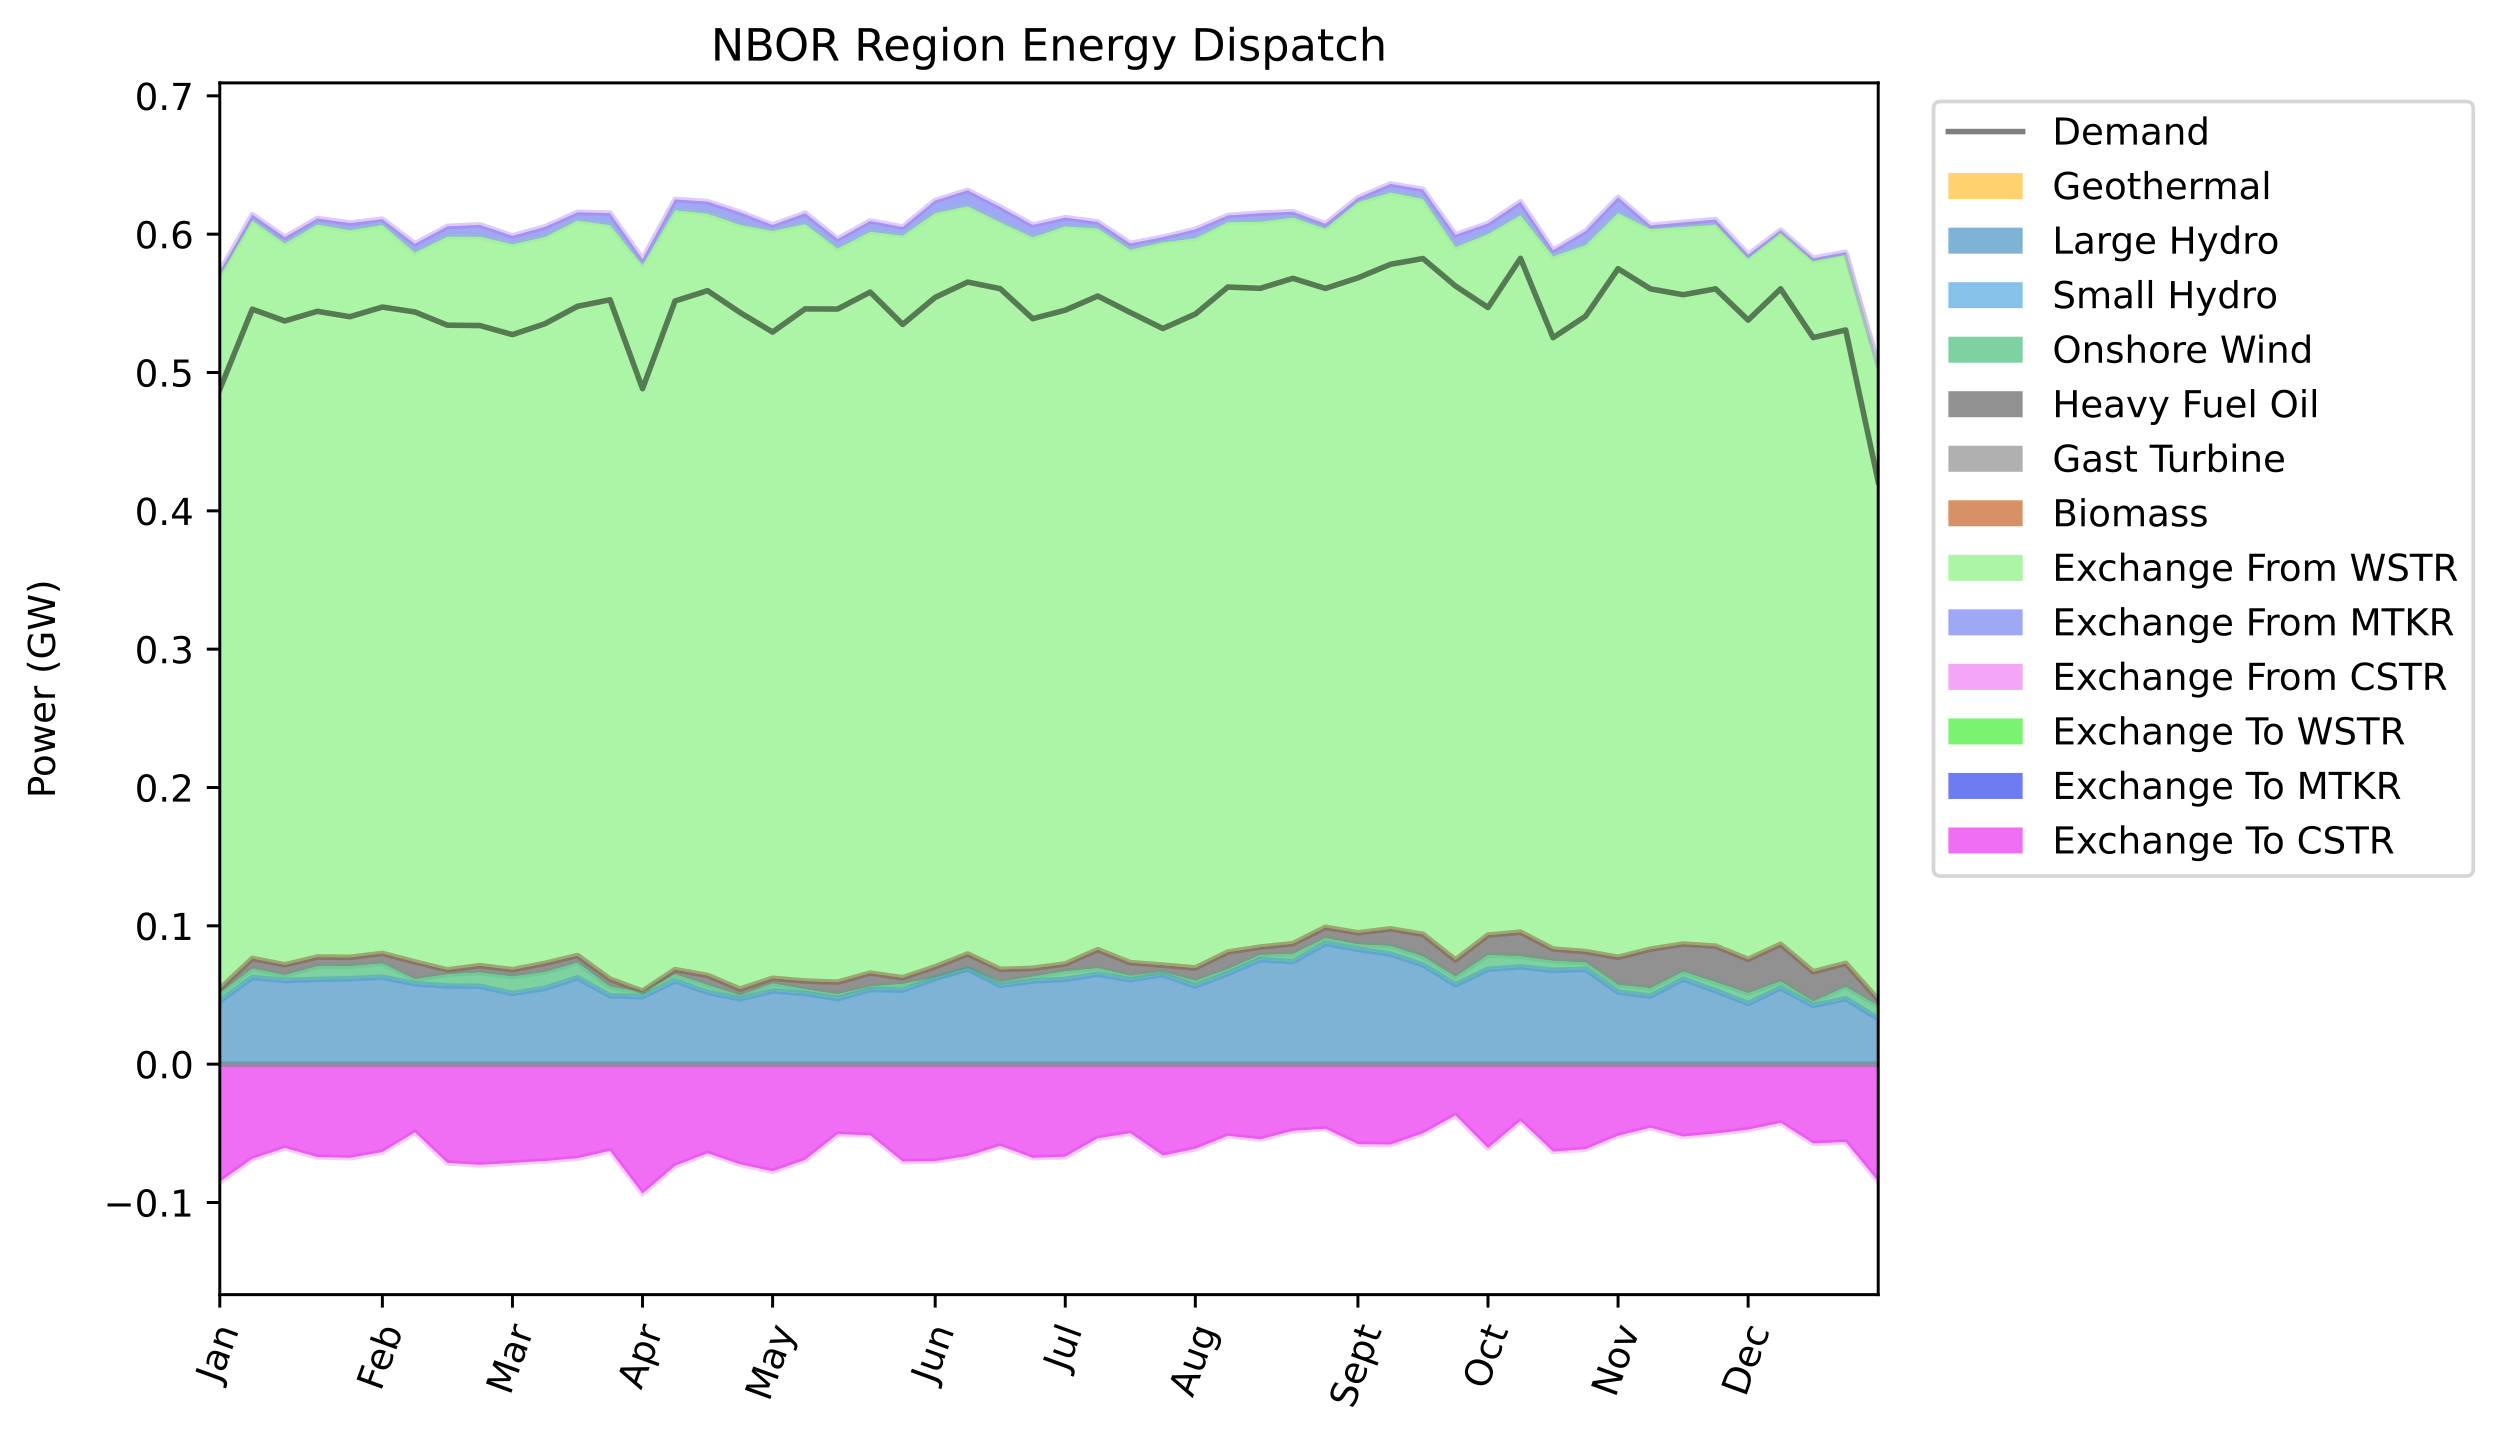 <?xml version="1.0" encoding="utf-8" standalone="no"?>
<!DOCTYPE svg PUBLIC "-//W3C//DTD SVG 1.1//EN"
  "http://www.w3.org/Graphics/SVG/1.1/DTD/svg11.dtd">
<!-- Created with matplotlib (https://matplotlib.org/) -->
<svg height="387.385pt" version="1.1" viewBox="0 0 672.929 387.385" width="672.929pt" xmlns="http://www.w3.org/2000/svg" xmlns:xlink="http://www.w3.org/1999/xlink">
 <defs>
  <style type="text/css">
*{stroke-linecap:butt;stroke-linejoin:round;}
  </style>
 </defs>
 <g id="figure_1">
  <g id="patch_1">
   <path d="M 0 387.385 
L 672.929 387.385 
L 672.929 0 
L 0 0 
z
" style="fill:#ffffff;"/>
  </g>
  <g id="axes_1">
   <g id="patch_2">
    <path d="M 59.161 348.478 
L 505.561 348.478 
L 505.561 22.318 
L 59.161 22.318 
z
" style="fill:#ffffff;"/>
   </g>
   <g id="PolyCollection_1">
    <path clip-path="url(#pd1ec6c5e3c)" d="M 59.161 286.441 
L 59.161 286.441 
L 67.914 286.441 
L 76.667 286.441 
L 85.42 286.441 
L 94.173 286.441 
L 102.926 286.441 
L 111.679 286.441 
L 120.432 286.441 
L 129.184 286.441 
L 137.937 286.441 
L 146.69 286.441 
L 155.443 286.441 
L 164.196 286.441 
L 172.949 286.441 
L 181.702 286.441 
L 190.455 286.441 
L 199.208 286.441 
L 207.961 286.441 
L 216.714 286.441 
L 225.467 286.441 
L 234.22 286.441 
L 242.973 286.441 
L 251.726 286.441 
L 260.479 286.441 
L 269.232 286.441 
L 277.984 286.441 
L 286.737 286.441 
L 295.49 286.441 
L 304.243 286.441 
L 312.996 286.441 
L 321.749 286.441 
L 330.502 286.441 
L 339.255 286.441 
L 348.008 286.441 
L 356.761 286.441 
L 365.514 286.441 
L 374.267 286.441 
L 383.02 286.441 
L 391.773 286.441 
L 400.526 286.441 
L 409.279 286.441 
L 418.032 286.441 
L 426.784 286.441 
L 435.537 286.441 
L 444.29 286.441 
L 453.043 286.441 
L 461.796 286.441 
L 470.549 286.441 
L 479.302 286.441 
L 488.055 286.441 
L 496.808 286.441 
L 505.561 286.441 
L 505.561 286.441 
L 505.561 286.441 
L 496.808 286.441 
L 488.055 286.441 
L 479.302 286.441 
L 470.549 286.441 
L 461.796 286.441 
L 453.043 286.441 
L 444.29 286.441 
L 435.537 286.441 
L 426.784 286.441 
L 418.032 286.441 
L 409.279 286.441 
L 400.526 286.441 
L 391.773 286.441 
L 383.02 286.441 
L 374.267 286.441 
L 365.514 286.441 
L 356.761 286.441 
L 348.008 286.441 
L 339.255 286.441 
L 330.502 286.441 
L 321.749 286.441 
L 312.996 286.441 
L 304.243 286.441 
L 295.49 286.441 
L 286.737 286.441 
L 277.984 286.441 
L 269.232 286.441 
L 260.479 286.441 
L 251.726 286.441 
L 242.973 286.441 
L 234.22 286.441 
L 225.467 286.441 
L 216.714 286.441 
L 207.961 286.441 
L 199.208 286.441 
L 190.455 286.441 
L 181.702 286.441 
L 172.949 286.441 
L 164.196 286.441 
L 155.443 286.441 
L 146.69 286.441 
L 137.937 286.441 
L 129.184 286.441 
L 120.432 286.441 
L 111.679 286.441 
L 102.926 286.441 
L 94.173 286.441 
L 85.42 286.441 
L 76.667 286.441 
L 67.914 286.441 
L 59.161 286.441 
z
" style="fill:#ffb30f;fill-opacity:0.6;"/>
   </g>
   <g id="PolyCollection_2">
    <path clip-path="url(#pd1ec6c5e3c)" d="M 59.161 286.441 
L 59.161 269.443 
L 67.914 263.114 
L 76.667 263.915 
L 85.42 263.639 
L 94.173 263.438 
L 102.926 263.033 
L 111.679 264.802 
L 120.432 265.397 
L 129.184 265.469 
L 137.937 267.422 
L 146.69 266.033 
L 155.443 263.191 
L 164.196 268.036 
L 172.949 268.276 
L 181.702 264.021 
L 190.455 267.096 
L 199.208 268.875 
L 207.961 266.731 
L 216.714 267.398 
L 225.467 268.828 
L 234.22 266.365 
L 242.973 266.542 
L 251.726 263.396 
L 260.479 260.848 
L 269.232 265.274 
L 277.984 264.048 
L 286.737 263.615 
L 295.49 262.232 
L 304.243 263.74 
L 312.996 262.327 
L 321.749 265.441 
L 330.502 262.05 
L 339.255 258.304 
L 348.008 258.856 
L 356.761 253.977 
L 365.514 255.525 
L 374.267 256.818 
L 383.02 259.695 
L 391.773 265.079 
L 400.526 260.911 
L 409.279 260.261 
L 418.032 261.194 
L 426.784 260.905 
L 435.537 267.023 
L 444.29 268.127 
L 453.043 263.541 
L 461.796 266.668 
L 470.549 270.116 
L 479.302 265.935 
L 488.055 270.677 
L 496.808 268.839 
L 505.561 274.201 
L 505.561 286.441 
L 505.561 286.441 
L 496.808 286.441 
L 488.055 286.441 
L 479.302 286.441 
L 470.549 286.441 
L 461.796 286.441 
L 453.043 286.441 
L 444.29 286.441 
L 435.537 286.441 
L 426.784 286.441 
L 418.032 286.441 
L 409.279 286.441 
L 400.526 286.441 
L 391.773 286.441 
L 383.02 286.441 
L 374.267 286.441 
L 365.514 286.441 
L 356.761 286.441 
L 348.008 286.441 
L 339.255 286.441 
L 330.502 286.441 
L 321.749 286.441 
L 312.996 286.441 
L 304.243 286.441 
L 295.49 286.441 
L 286.737 286.441 
L 277.984 286.441 
L 269.232 286.441 
L 260.479 286.441 
L 251.726 286.441 
L 242.973 286.441 
L 234.22 286.441 
L 225.467 286.441 
L 216.714 286.441 
L 207.961 286.441 
L 199.208 286.441 
L 190.455 286.441 
L 181.702 286.441 
L 172.949 286.441 
L 164.196 286.441 
L 155.443 286.441 
L 146.69 286.441 
L 137.937 286.441 
L 129.184 286.441 
L 120.432 286.441 
L 111.679 286.441 
L 102.926 286.441 
L 94.173 286.441 
L 85.42 286.441 
L 76.667 286.441 
L 67.914 286.441 
L 59.161 286.441 
z
" style="fill:#2980b9;fill-opacity:0.6;"/>
   </g>
   <g id="PolyCollection_3">
    <path clip-path="url(#pd1ec6c5e3c)" d="M 59.161 269.443 
L 59.161 269.443 
L 67.914 263.114 
L 76.667 263.915 
L 85.42 263.639 
L 94.173 263.438 
L 102.926 263.033 
L 111.679 264.802 
L 120.432 265.397 
L 129.184 265.469 
L 137.937 267.422 
L 146.69 266.033 
L 155.443 263.191 
L 164.196 268.036 
L 172.949 268.276 
L 181.702 264.021 
L 190.455 267.096 
L 199.208 268.875 
L 207.961 266.731 
L 216.714 267.398 
L 225.467 268.828 
L 234.22 266.365 
L 242.973 266.542 
L 251.726 263.396 
L 260.479 260.848 
L 269.232 265.274 
L 277.984 264.048 
L 286.737 263.615 
L 295.49 262.232 
L 304.243 263.74 
L 312.996 262.327 
L 321.749 265.441 
L 330.502 262.05 
L 339.255 258.304 
L 348.008 258.856 
L 356.761 253.977 
L 365.514 255.525 
L 374.267 256.818 
L 383.02 259.695 
L 391.773 265.079 
L 400.526 260.911 
L 409.279 260.261 
L 418.032 261.194 
L 426.784 260.905 
L 435.537 267.023 
L 444.29 268.127 
L 453.043 263.541 
L 461.796 266.668 
L 470.549 270.116 
L 479.302 265.935 
L 488.055 270.677 
L 496.808 268.839 
L 505.561 274.201 
L 505.561 274.201 
L 505.561 274.201 
L 496.808 268.839 
L 488.055 270.677 
L 479.302 265.935 
L 470.549 270.116 
L 461.796 266.668 
L 453.043 263.541 
L 444.29 268.127 
L 435.537 267.023 
L 426.784 260.905 
L 418.032 261.194 
L 409.279 260.261 
L 400.526 260.911 
L 391.773 265.079 
L 383.02 259.695 
L 374.267 256.818 
L 365.514 255.525 
L 356.761 253.977 
L 348.008 258.856 
L 339.255 258.304 
L 330.502 262.05 
L 321.749 265.441 
L 312.996 262.327 
L 304.243 263.74 
L 295.49 262.232 
L 286.737 263.615 
L 277.984 264.048 
L 269.232 265.274 
L 260.479 260.848 
L 251.726 263.396 
L 242.973 266.542 
L 234.22 266.365 
L 225.467 268.828 
L 216.714 267.398 
L 207.961 266.731 
L 199.208 268.875 
L 190.455 267.096 
L 181.702 264.021 
L 172.949 268.276 
L 164.196 268.036 
L 155.443 263.191 
L 146.69 266.033 
L 137.937 267.422 
L 129.184 265.469 
L 120.432 265.397 
L 111.679 264.802 
L 102.926 263.033 
L 94.173 263.438 
L 85.42 263.639 
L 76.667 263.915 
L 67.914 263.114 
L 59.161 269.443 
z
" style="fill:#3498db;fill-opacity:0.6;"/>
   </g>
   <g id="PolyCollection_4">
    <path clip-path="url(#pd1ec6c5e3c)" d="M 59.161 269.443 
L 59.161 267.364 
L 67.914 260.727 
L 76.667 262.489 
L 85.42 260.128 
L 94.173 260.098 
L 102.926 259.349 
L 111.679 263.604 
L 120.432 262.296 
L 129.184 261.782 
L 137.937 262.881 
L 146.69 261.643 
L 155.443 259.165 
L 164.196 265.607 
L 172.949 267.105 
L 181.702 262.294 
L 190.455 265.144 
L 199.208 267.997 
L 207.961 264.751 
L 216.714 266.313 
L 225.467 267.641 
L 234.22 265.575 
L 242.973 264.882 
L 251.726 263.124 
L 260.479 260.623 
L 269.232 264.385 
L 277.984 262.918 
L 286.737 261.46 
L 295.49 260.641 
L 304.243 262.663 
L 312.996 261.62 
L 321.749 264.068 
L 330.502 260.905 
L 339.255 257.065 
L 348.008 256.818 
L 356.761 252.544 
L 365.514 254.219 
L 374.267 254.649 
L 383.02 257.462 
L 391.773 262.933 
L 400.526 257.087 
L 409.279 257.436 
L 418.032 258.65 
L 426.784 259.121 
L 435.537 265.118 
L 444.29 266.017 
L 453.043 261.589 
L 461.796 264.391 
L 470.549 267.361 
L 479.302 264.204 
L 488.055 269.579 
L 496.808 265.665 
L 505.561 270.743 
L 505.561 274.201 
L 505.561 274.201 
L 496.808 268.839 
L 488.055 270.677 
L 479.302 265.935 
L 470.549 270.116 
L 461.796 266.668 
L 453.043 263.541 
L 444.29 268.127 
L 435.537 267.023 
L 426.784 260.905 
L 418.032 261.194 
L 409.279 260.261 
L 400.526 260.911 
L 391.773 265.079 
L 383.02 259.695 
L 374.267 256.818 
L 365.514 255.525 
L 356.761 253.977 
L 348.008 258.856 
L 339.255 258.304 
L 330.502 262.05 
L 321.749 265.441 
L 312.996 262.327 
L 304.243 263.74 
L 295.49 262.232 
L 286.737 263.615 
L 277.984 264.048 
L 269.232 265.274 
L 260.479 260.848 
L 251.726 263.396 
L 242.973 266.542 
L 234.22 266.365 
L 225.467 268.828 
L 216.714 267.398 
L 207.961 266.731 
L 199.208 268.875 
L 190.455 267.096 
L 181.702 264.021 
L 172.949 268.276 
L 164.196 268.036 
L 155.443 263.191 
L 146.69 266.033 
L 137.937 267.422 
L 129.184 265.469 
L 120.432 265.397 
L 111.679 264.802 
L 102.926 263.033 
L 94.173 263.438 
L 85.42 263.639 
L 76.667 263.915 
L 67.914 263.114 
L 59.161 269.443 
z
" style="fill:#28b463;fill-opacity:0.6;"/>
   </g>
   <g id="PolyCollection_5">
    <path clip-path="url(#pd1ec6c5e3c)" d="M 59.161 267.364 
L 59.161 266.208 
L 67.914 257.989 
L 76.667 259.697 
L 85.42 257.613 
L 94.173 257.691 
L 102.926 256.631 
L 111.679 258.919 
L 120.432 261.062 
L 129.184 259.933 
L 137.937 261.011 
L 146.69 259.318 
L 155.443 257.211 
L 164.196 263.542 
L 172.949 266.779 
L 181.702 260.994 
L 190.455 262.562 
L 199.208 266.248 
L 207.961 263.325 
L 216.714 264.06 
L 225.467 264.377 
L 234.22 261.929 
L 242.973 263.195 
L 251.726 260.231 
L 260.479 256.78 
L 269.232 260.932 
L 277.984 260.655 
L 286.737 259.465 
L 295.49 255.624 
L 304.243 259.116 
L 312.996 259.783 
L 321.749 260.551 
L 330.502 256.269 
L 339.255 254.925 
L 348.008 254.006 
L 356.761 249.601 
L 365.514 251.087 
L 374.267 250.021 
L 383.02 251.493 
L 391.773 258.393 
L 400.526 251.697 
L 409.279 250.919 
L 418.032 255.453 
L 426.784 256.139 
L 435.537 257.676 
L 444.29 255.481 
L 453.043 254.12 
L 461.796 254.678 
L 470.549 258.216 
L 479.302 254.169 
L 488.055 261.577 
L 496.808 259.31 
L 505.561 269.084 
L 505.561 270.743 
L 505.561 270.743 
L 496.808 265.665 
L 488.055 269.579 
L 479.302 264.204 
L 470.549 267.361 
L 461.796 264.391 
L 453.043 261.589 
L 444.29 266.017 
L 435.537 265.118 
L 426.784 259.121 
L 418.032 258.65 
L 409.279 257.436 
L 400.526 257.087 
L 391.773 262.933 
L 383.02 257.462 
L 374.267 254.649 
L 365.514 254.219 
L 356.761 252.544 
L 348.008 256.818 
L 339.255 257.065 
L 330.502 260.905 
L 321.749 264.068 
L 312.996 261.62 
L 304.243 262.663 
L 295.49 260.641 
L 286.737 261.46 
L 277.984 262.918 
L 269.232 264.385 
L 260.479 260.623 
L 251.726 263.124 
L 242.973 264.882 
L 234.22 265.575 
L 225.467 267.641 
L 216.714 266.313 
L 207.961 264.751 
L 199.208 267.997 
L 190.455 265.144 
L 181.702 262.294 
L 172.949 267.105 
L 164.196 265.607 
L 155.443 259.165 
L 146.69 261.643 
L 137.937 262.881 
L 129.184 261.782 
L 120.432 262.296 
L 111.679 263.604 
L 102.926 259.349 
L 94.173 260.098 
L 85.42 260.128 
L 76.667 262.489 
L 67.914 260.727 
L 59.161 267.364 
z
" style="fill:#494949;fill-opacity:0.6;"/>
   </g>
   <g id="PolyCollection_6">
    <path clip-path="url(#pd1ec6c5e3c)" d="M 59.161 266.208 
L 59.161 266.208 
L 67.914 257.989 
L 76.667 259.697 
L 85.42 257.613 
L 94.173 257.691 
L 102.926 256.631 
L 111.679 258.919 
L 120.432 261.062 
L 129.184 259.933 
L 137.937 261.011 
L 146.69 259.318 
L 155.443 257.211 
L 164.196 263.542 
L 172.949 266.779 
L 181.702 260.994 
L 190.455 262.562 
L 199.208 266.248 
L 207.961 263.325 
L 216.714 264.06 
L 225.467 264.377 
L 234.22 261.929 
L 242.973 263.195 
L 251.726 260.231 
L 260.479 256.78 
L 269.232 260.932 
L 277.984 260.655 
L 286.737 259.465 
L 295.49 255.624 
L 304.243 259.116 
L 312.996 259.783 
L 321.749 260.551 
L 330.502 256.269 
L 339.255 254.925 
L 348.008 254.006 
L 356.761 249.601 
L 365.514 251.087 
L 374.267 250.021 
L 383.02 251.493 
L 391.773 258.393 
L 400.526 251.697 
L 409.279 250.919 
L 418.032 255.453 
L 426.784 256.139 
L 435.537 257.676 
L 444.29 255.481 
L 453.043 254.12 
L 461.796 254.678 
L 470.549 258.216 
L 479.302 254.169 
L 488.055 261.577 
L 496.808 259.31 
L 505.561 269.084 
L 505.561 269.084 
L 505.561 269.084 
L 496.808 259.31 
L 488.055 261.577 
L 479.302 254.169 
L 470.549 258.216 
L 461.796 254.678 
L 453.043 254.12 
L 444.29 255.481 
L 435.537 257.676 
L 426.784 256.139 
L 418.032 255.453 
L 409.279 250.919 
L 400.526 251.697 
L 391.773 258.393 
L 383.02 251.493 
L 374.267 250.021 
L 365.514 251.087 
L 356.761 249.601 
L 348.008 254.006 
L 339.255 254.925 
L 330.502 256.269 
L 321.749 260.551 
L 312.996 259.783 
L 304.243 259.116 
L 295.49 255.624 
L 286.737 259.465 
L 277.984 260.655 
L 269.232 260.932 
L 260.479 256.78 
L 251.726 260.231 
L 242.973 263.195 
L 234.22 261.929 
L 225.467 264.377 
L 216.714 264.06 
L 207.961 263.325 
L 199.208 266.248 
L 190.455 262.562 
L 181.702 260.994 
L 172.949 266.779 
L 164.196 263.542 
L 155.443 257.211 
L 146.69 259.318 
L 137.937 261.011 
L 129.184 259.933 
L 120.432 261.062 
L 111.679 258.919 
L 102.926 256.631 
L 94.173 257.691 
L 85.42 257.613 
L 76.667 259.697 
L 67.914 257.989 
L 59.161 266.208 
z
" style="fill:#7c7c7c;fill-opacity:0.6;"/>
   </g>
   <g id="PolyCollection_7">
    <path clip-path="url(#pd1ec6c5e3c)" d="M 59.161 266.208 
L 59.161 266.208 
L 67.914 257.989 
L 76.667 259.697 
L 85.42 257.613 
L 94.173 257.691 
L 102.926 256.631 
L 111.679 258.919 
L 120.432 261.062 
L 129.184 259.933 
L 137.937 261.011 
L 146.69 259.318 
L 155.443 257.211 
L 164.196 263.542 
L 172.949 266.779 
L 181.702 260.994 
L 190.455 262.562 
L 199.208 266.248 
L 207.961 263.325 
L 216.714 264.06 
L 225.467 264.377 
L 234.22 261.929 
L 242.973 263.195 
L 251.726 260.231 
L 260.479 256.78 
L 269.232 260.932 
L 277.984 260.655 
L 286.737 259.465 
L 295.49 255.624 
L 304.243 259.116 
L 312.996 259.783 
L 321.749 260.551 
L 330.502 256.269 
L 339.255 254.925 
L 348.008 254.006 
L 356.761 249.601 
L 365.514 251.087 
L 374.267 250.021 
L 383.02 251.493 
L 391.773 258.393 
L 400.526 251.697 
L 409.279 250.919 
L 418.032 255.453 
L 426.784 256.139 
L 435.537 257.676 
L 444.29 255.481 
L 453.043 254.12 
L 461.796 254.678 
L 470.549 258.216 
L 479.302 254.169 
L 488.055 261.577 
L 496.808 259.31 
L 505.561 269.084 
L 505.561 269.084 
L 505.561 269.084 
L 496.808 259.31 
L 488.055 261.577 
L 479.302 254.169 
L 470.549 258.216 
L 461.796 254.678 
L 453.043 254.12 
L 444.29 255.481 
L 435.537 257.676 
L 426.784 256.139 
L 418.032 255.453 
L 409.279 250.919 
L 400.526 251.697 
L 391.773 258.393 
L 383.02 251.493 
L 374.267 250.021 
L 365.514 251.087 
L 356.761 249.601 
L 348.008 254.006 
L 339.255 254.925 
L 330.502 256.269 
L 321.749 260.551 
L 312.996 259.783 
L 304.243 259.116 
L 295.49 255.624 
L 286.737 259.465 
L 277.984 260.655 
L 269.232 260.932 
L 260.479 256.78 
L 251.726 260.231 
L 242.973 263.195 
L 234.22 261.929 
L 225.467 264.377 
L 216.714 264.06 
L 207.961 263.325 
L 199.208 266.248 
L 190.455 262.562 
L 181.702 260.994 
L 172.949 266.779 
L 164.196 263.542 
L 155.443 257.211 
L 146.69 259.318 
L 137.937 261.011 
L 129.184 259.933 
L 120.432 261.062 
L 111.679 258.919 
L 102.926 256.631 
L 94.173 257.691 
L 85.42 257.613 
L 76.667 259.697 
L 67.914 257.989 
L 59.161 266.208 
z
" style="fill:#ba4a00;fill-opacity:0.6;"/>
   </g>
   <g id="PolyCollection_8">
    <path clip-path="url(#pd1ec6c5e3c)" d="M 59.161 266.208 
L 59.161 74.149 
L 67.914 59.423 
L 76.667 65.566 
L 85.42 60.459 
L 94.173 62.015 
L 102.926 60.593 
L 111.679 68.048 
L 120.432 63.731 
L 129.184 63.753 
L 137.937 65.786 
L 146.69 63.814 
L 155.443 59.412 
L 164.196 60.65 
L 172.949 71.467 
L 181.702 56.619 
L 190.455 57.528 
L 199.208 60.585 
L 207.961 62.201 
L 216.714 60.355 
L 225.467 66.955 
L 234.22 62.429 
L 242.973 63.454 
L 251.726 57.408 
L 260.479 55.557 
L 269.232 59.866 
L 277.984 63.92 
L 286.737 60.977 
L 295.49 61.555 
L 304.243 67.282 
L 312.996 65.258 
L 321.749 64.176 
L 330.502 59.85 
L 339.255 59.723 
L 348.008 58.629 
L 356.761 61.603 
L 365.514 54.469 
L 374.267 51.844 
L 383.02 53.588 
L 391.773 66.576 
L 400.526 63.04 
L 409.279 57.974 
L 418.032 69.038 
L 426.784 66.03 
L 435.537 57.402 
L 444.29 61.696 
L 453.043 61.123 
L 461.796 60.504 
L 470.549 69.62 
L 479.302 62.618 
L 488.055 70.338 
L 496.808 68.543 
L 505.561 98.429 
L 505.561 269.084 
L 505.561 269.084 
L 496.808 259.31 
L 488.055 261.577 
L 479.302 254.169 
L 470.549 258.216 
L 461.796 254.678 
L 453.043 254.12 
L 444.29 255.481 
L 435.537 257.676 
L 426.784 256.139 
L 418.032 255.453 
L 409.279 250.919 
L 400.526 251.697 
L 391.773 258.393 
L 383.02 251.493 
L 374.267 250.021 
L 365.514 251.087 
L 356.761 249.601 
L 348.008 254.006 
L 339.255 254.925 
L 330.502 256.269 
L 321.749 260.551 
L 312.996 259.783 
L 304.243 259.116 
L 295.49 255.624 
L 286.737 259.465 
L 277.984 260.655 
L 269.232 260.932 
L 260.479 256.78 
L 251.726 260.231 
L 242.973 263.195 
L 234.22 261.929 
L 225.467 264.377 
L 216.714 264.06 
L 207.961 263.325 
L 199.208 266.248 
L 190.455 262.562 
L 181.702 260.994 
L 172.949 266.779 
L 164.196 263.542 
L 155.443 257.211 
L 146.69 259.318 
L 137.937 261.011 
L 129.184 259.933 
L 120.432 261.062 
L 111.679 258.919 
L 102.926 256.631 
L 94.173 257.691 
L 85.42 257.613 
L 76.667 259.697 
L 67.914 257.989 
L 59.161 266.208 
z
" style="fill:#75ee6b;fill-opacity:0.6;"/>
   </g>
   <g id="PolyCollection_9">
    <path clip-path="url(#pd1ec6c5e3c)" d="M 59.161 74.149 
L 59.161 73.147 
L 67.914 57.766 
L 76.667 63.842 
L 85.42 58.8 
L 94.173 60.041 
L 102.926 58.996 
L 111.679 65.623 
L 120.432 60.934 
L 129.184 60.526 
L 137.937 63.487 
L 146.69 61.071 
L 155.443 57.138 
L 164.196 57.37 
L 172.949 69.757 
L 181.702 53.664 
L 190.455 54.273 
L 199.208 57.156 
L 207.961 60.563 
L 216.714 57.38 
L 225.467 64.333 
L 234.22 59.483 
L 242.973 61.103 
L 251.726 53.968 
L 260.479 51.219 
L 269.232 55.721 
L 277.984 60.554 
L 286.737 58.569 
L 295.49 59.745 
L 304.243 65.535 
L 312.996 63.828 
L 321.749 61.749 
L 330.502 57.985 
L 339.255 57.385 
L 348.008 56.989 
L 356.761 60.254 
L 365.514 53.25 
L 374.267 49.498 
L 383.02 50.991 
L 391.773 63.214 
L 400.526 60.154 
L 409.279 54.286 
L 418.032 67.36 
L 426.784 62.216 
L 435.537 53.099 
L 444.29 60.662 
L 453.043 59.86 
L 461.796 59.089 
L 470.549 68.542 
L 479.302 61.956 
L 488.055 69.513 
L 496.808 67.887 
L 505.561 98.082 
L 505.561 98.429 
L 505.561 98.429 
L 496.808 68.543 
L 488.055 70.338 
L 479.302 62.618 
L 470.549 69.62 
L 461.796 60.504 
L 453.043 61.123 
L 444.29 61.696 
L 435.537 57.402 
L 426.784 66.03 
L 418.032 69.038 
L 409.279 57.974 
L 400.526 63.04 
L 391.773 66.576 
L 383.02 53.588 
L 374.267 51.844 
L 365.514 54.469 
L 356.761 61.603 
L 348.008 58.629 
L 339.255 59.723 
L 330.502 59.85 
L 321.749 64.176 
L 312.996 65.258 
L 304.243 67.282 
L 295.49 61.555 
L 286.737 60.977 
L 277.984 63.92 
L 269.232 59.866 
L 260.479 55.557 
L 251.726 57.408 
L 242.973 63.454 
L 234.22 62.429 
L 225.467 66.955 
L 216.714 60.355 
L 207.961 62.201 
L 199.208 60.585 
L 190.455 57.528 
L 181.702 56.619 
L 172.949 71.467 
L 164.196 60.65 
L 155.443 59.412 
L 146.69 63.814 
L 137.937 65.786 
L 129.184 63.753 
L 120.432 63.731 
L 111.679 68.048 
L 102.926 60.593 
L 94.173 62.015 
L 85.42 60.459 
L 76.667 65.566 
L 67.914 59.423 
L 59.161 74.149 
z
" style="fill:#606fed;fill-opacity:0.6;"/>
   </g>
   <g id="PolyCollection_10">
    <path clip-path="url(#pd1ec6c5e3c)" d="M 59.161 73.147 
L 59.161 73.147 
L 67.914 57.766 
L 76.667 63.842 
L 85.42 58.8 
L 94.173 60.041 
L 102.926 58.996 
L 111.679 65.623 
L 120.432 60.934 
L 129.184 60.526 
L 137.937 63.487 
L 146.69 61.071 
L 155.443 57.138 
L 164.196 57.37 
L 172.949 69.757 
L 181.702 53.664 
L 190.455 54.273 
L 199.208 57.156 
L 207.961 60.563 
L 216.714 57.38 
L 225.467 64.333 
L 234.22 59.483 
L 242.973 61.103 
L 251.726 53.968 
L 260.479 51.219 
L 269.232 55.721 
L 277.984 60.554 
L 286.737 58.569 
L 295.49 59.745 
L 304.243 65.535 
L 312.996 63.828 
L 321.749 61.749 
L 330.502 57.985 
L 339.255 57.385 
L 348.008 56.989 
L 356.761 60.254 
L 365.514 53.25 
L 374.267 49.498 
L 383.02 50.991 
L 391.773 63.214 
L 400.526 60.154 
L 409.279 54.286 
L 418.032 67.36 
L 426.784 62.216 
L 435.537 53.099 
L 444.29 60.662 
L 453.043 59.86 
L 461.796 59.089 
L 470.549 68.542 
L 479.302 61.956 
L 488.055 69.513 
L 496.808 67.887 
L 505.561 98.082 
L 505.561 98.082 
L 505.561 98.082 
L 496.808 67.887 
L 488.055 69.513 
L 479.302 61.956 
L 470.549 68.542 
L 461.796 59.089 
L 453.043 59.86 
L 444.29 60.662 
L 435.537 53.099 
L 426.784 62.216 
L 418.032 67.36 
L 409.279 54.286 
L 400.526 60.154 
L 391.773 63.214 
L 383.02 50.991 
L 374.267 49.498 
L 365.514 53.25 
L 356.761 60.254 
L 348.008 56.989 
L 339.255 57.385 
L 330.502 57.985 
L 321.749 61.749 
L 312.996 63.828 
L 304.243 65.535 
L 295.49 59.745 
L 286.737 58.569 
L 277.984 60.554 
L 269.232 55.721 
L 260.479 51.219 
L 251.726 53.968 
L 242.973 61.103 
L 234.22 59.483 
L 225.467 64.333 
L 216.714 57.38 
L 207.961 60.563 
L 199.208 57.156 
L 190.455 54.273 
L 181.702 53.664 
L 172.949 69.757 
L 164.196 57.37 
L 155.443 57.138 
L 146.69 61.071 
L 137.937 63.487 
L 129.184 60.526 
L 120.432 60.934 
L 111.679 65.623 
L 102.926 58.996 
L 94.173 60.041 
L 85.42 58.8 
L 76.667 63.842 
L 67.914 57.766 
L 59.161 73.147 
z
" style="fill:#ea6bee;fill-opacity:0.6;"/>
   </g>
   <g id="PolyCollection_11">
    <path clip-path="url(#pd1ec6c5e3c)" d="M 59.161 286.441 
L 59.161 286.441 
L 67.914 286.441 
L 76.667 286.441 
L 85.42 286.441 
L 94.173 286.441 
L 102.926 286.441 
L 111.679 286.441 
L 120.432 286.441 
L 129.184 286.441 
L 137.937 286.441 
L 146.69 286.441 
L 155.443 286.441 
L 164.196 286.441 
L 172.949 286.441 
L 181.702 286.441 
L 190.455 286.441 
L 199.208 286.441 
L 207.961 286.441 
L 216.714 286.441 
L 225.467 286.441 
L 234.22 286.441 
L 242.973 286.441 
L 251.726 286.441 
L 260.479 286.441 
L 269.232 286.441 
L 277.984 286.441 
L 286.737 286.441 
L 295.49 286.441 
L 304.243 286.441 
L 312.996 286.441 
L 321.749 286.441 
L 330.502 286.441 
L 339.255 286.441 
L 348.008 286.441 
L 356.761 286.441 
L 365.514 286.441 
L 374.267 286.441 
L 383.02 286.441 
L 391.773 286.441 
L 400.526 286.441 
L 409.279 286.441 
L 418.032 286.441 
L 426.784 286.441 
L 435.537 286.441 
L 444.29 286.441 
L 453.043 286.441 
L 461.796 286.441 
L 470.549 286.441 
L 479.302 286.441 
L 488.055 286.441 
L 496.808 286.441 
L 505.561 286.441 
L 505.561 286.441 
L 505.561 286.441 
L 496.808 286.441 
L 488.055 286.441 
L 479.302 286.441 
L 470.549 286.441 
L 461.796 286.441 
L 453.043 286.441 
L 444.29 286.441 
L 435.537 286.441 
L 426.784 286.441 
L 418.032 286.441 
L 409.279 286.441 
L 400.526 286.441 
L 391.773 286.441 
L 383.02 286.441 
L 374.267 286.441 
L 365.514 286.441 
L 356.761 286.441 
L 348.008 286.441 
L 339.255 286.441 
L 330.502 286.441 
L 321.749 286.441 
L 312.996 286.441 
L 304.243 286.441 
L 295.49 286.441 
L 286.737 286.441 
L 277.984 286.441 
L 269.232 286.441 
L 260.479 286.441 
L 251.726 286.441 
L 242.973 286.441 
L 234.22 286.441 
L 225.467 286.441 
L 216.714 286.441 
L 207.961 286.441 
L 199.208 286.441 
L 190.455 286.441 
L 181.702 286.441 
L 172.949 286.441 
L 164.196 286.441 
L 155.443 286.441 
L 146.69 286.441 
L 137.937 286.441 
L 129.184 286.441 
L 120.432 286.441 
L 111.679 286.441 
L 102.926 286.441 
L 94.173 286.441 
L 85.42 286.441 
L 76.667 286.441 
L 67.914 286.441 
L 59.161 286.441 
z
" style="fill:#22eb11;fill-opacity:0.6;"/>
   </g>
   <g id="PolyCollection_12">
    <path clip-path="url(#pd1ec6c5e3c)" d="M 59.161 286.441 
L 59.161 286.441 
L 67.914 286.441 
L 76.667 286.441 
L 85.42 286.441 
L 94.173 286.441 
L 102.926 286.441 
L 111.679 286.441 
L 120.432 286.441 
L 129.184 286.441 
L 137.937 286.441 
L 146.69 286.441 
L 155.443 286.441 
L 164.196 286.441 
L 172.949 286.441 
L 181.702 286.441 
L 190.455 286.441 
L 199.208 286.441 
L 207.961 286.441 
L 216.714 286.441 
L 225.467 286.441 
L 234.22 286.441 
L 242.973 286.441 
L 251.726 286.441 
L 260.479 286.441 
L 269.232 286.441 
L 277.984 286.441 
L 286.737 286.441 
L 295.49 286.441 
L 304.243 286.441 
L 312.996 286.441 
L 321.749 286.441 
L 330.502 286.441 
L 339.255 286.441 
L 348.008 286.441 
L 356.761 286.441 
L 365.514 286.441 
L 374.267 286.441 
L 383.02 286.441 
L 391.773 286.441 
L 400.526 286.441 
L 409.279 286.441 
L 418.032 286.441 
L 426.784 286.441 
L 435.537 286.441 
L 444.29 286.441 
L 453.043 286.441 
L 461.796 286.441 
L 470.549 286.441 
L 479.302 286.441 
L 488.055 286.441 
L 496.808 286.441 
L 505.561 286.441 
L 505.561 286.441 
L 505.561 286.441 
L 496.808 286.441 
L 488.055 286.441 
L 479.302 286.441 
L 470.549 286.441 
L 461.796 286.441 
L 453.043 286.441 
L 444.29 286.441 
L 435.537 286.441 
L 426.784 286.441 
L 418.032 286.441 
L 409.279 286.441 
L 400.526 286.441 
L 391.773 286.441 
L 383.02 286.441 
L 374.267 286.441 
L 365.514 286.441 
L 356.761 286.441 
L 348.008 286.441 
L 339.255 286.441 
L 330.502 286.441 
L 321.749 286.441 
L 312.996 286.441 
L 304.243 286.441 
L 295.49 286.441 
L 286.737 286.441 
L 277.984 286.441 
L 269.232 286.441 
L 260.479 286.441 
L 251.726 286.441 
L 242.973 286.441 
L 234.22 286.441 
L 225.467 286.441 
L 216.714 286.441 
L 207.961 286.441 
L 199.208 286.441 
L 190.455 286.441 
L 181.702 286.441 
L 172.949 286.441 
L 164.196 286.441 
L 155.443 286.441 
L 146.69 286.441 
L 137.937 286.441 
L 129.184 286.441 
L 120.432 286.441 
L 111.679 286.441 
L 102.926 286.441 
L 94.173 286.441 
L 85.42 286.441 
L 76.667 286.441 
L 67.914 286.441 
L 59.161 286.441 
z
" style="fill:#0e25ec;fill-opacity:0.6;"/>
   </g>
   <g id="PolyCollection_13">
    <path clip-path="url(#pd1ec6c5e3c)" d="M 59.161 286.441 
L 59.161 318.094 
L 67.914 311.898 
L 76.667 308.995 
L 85.42 311.44 
L 94.173 311.652 
L 102.926 310.094 
L 111.679 304.79 
L 120.432 313.037 
L 129.184 313.542 
L 137.937 313.021 
L 146.69 312.508 
L 155.443 311.757 
L 164.196 309.765 
L 172.949 321.298 
L 181.702 313.799 
L 190.455 310.412 
L 199.208 313.413 
L 207.961 315.262 
L 216.714 312.209 
L 225.467 305.292 
L 234.22 305.576 
L 242.973 312.662 
L 251.726 312.519 
L 260.479 311.146 
L 269.232 308.431 
L 277.984 311.661 
L 286.737 311.359 
L 295.49 306.378 
L 304.243 305.017 
L 312.996 311.039 
L 321.749 309.228 
L 330.502 305.721 
L 339.255 306.663 
L 348.008 304.375 
L 356.761 303.824 
L 365.514 307.982 
L 374.267 308.082 
L 383.02 305.043 
L 391.773 300.216 
L 400.526 309.058 
L 409.279 301.69 
L 418.032 309.973 
L 426.784 309.334 
L 435.537 305.681 
L 444.29 303.544 
L 453.043 305.913 
L 461.796 305.102 
L 470.549 304.062 
L 479.302 302.229 
L 488.055 307.783 
L 496.808 307.372 
L 505.561 318.028 
L 505.561 286.441 
L 505.561 286.441 
L 496.808 286.441 
L 488.055 286.441 
L 479.302 286.441 
L 470.549 286.441 
L 461.796 286.441 
L 453.043 286.441 
L 444.29 286.441 
L 435.537 286.441 
L 426.784 286.441 
L 418.032 286.441 
L 409.279 286.441 
L 400.526 286.441 
L 391.773 286.441 
L 383.02 286.441 
L 374.267 286.441 
L 365.514 286.441 
L 356.761 286.441 
L 348.008 286.441 
L 339.255 286.441 
L 330.502 286.441 
L 321.749 286.441 
L 312.996 286.441 
L 304.243 286.441 
L 295.49 286.441 
L 286.737 286.441 
L 277.984 286.441 
L 269.232 286.441 
L 260.479 286.441 
L 251.726 286.441 
L 242.973 286.441 
L 234.22 286.441 
L 225.467 286.441 
L 216.714 286.441 
L 207.961 286.441 
L 199.208 286.441 
L 190.455 286.441 
L 181.702 286.441 
L 172.949 286.441 
L 164.196 286.441 
L 155.443 286.441 
L 146.69 286.441 
L 137.937 286.441 
L 129.184 286.441 
L 120.432 286.441 
L 111.679 286.441 
L 102.926 286.441 
L 94.173 286.441 
L 85.42 286.441 
L 76.667 286.441 
L 67.914 286.441 
L 59.161 286.441 
z
" style="fill:#e50eec;fill-opacity:0.6;"/>
   </g>
   <g id="matplotlib.axis_1">
    <g id="xtick_1">
     <g id="line2d_1">
      <defs>
       <path d="M 0 0 
L 0 3.5 
" id="madbfa62c63" style="stroke:#000000;stroke-width:0.8;"/>
      </defs>
      <g>
       <use style="stroke:#000000;stroke-width:0.8;" x="59.161" xlink:href="#madbfa62c63" y="348.478"/>
      </g>
     </g>
     <g id="text_1">
      <!-- Jan -->
      <defs>
       <path d="M 9.812 72.906 
L 19.672 72.906 
L 19.672 5.078 
Q 19.672 -8.109 14.672 -14.062 
Q 9.672 -20.016 -1.422 -20.016 
L -5.172 -20.016 
L -5.172 -11.719 
L -2.094 -11.719 
Q 4.438 -11.719 7.125 -8.047 
Q 9.812 -4.391 9.812 5.078 
z
" id="DejaVuSans-74"/>
       <path d="M 34.281 27.484 
Q 23.391 27.484 19.188 25 
Q 14.984 22.516 14.984 16.5 
Q 14.984 11.719 18.141 8.906 
Q 21.297 6.109 26.703 6.109 
Q 34.188 6.109 38.703 11.406 
Q 43.219 16.703 43.219 25.484 
L 43.219 27.484 
z
M 52.203 31.203 
L 52.203 0 
L 43.219 0 
L 43.219 8.297 
Q 40.141 3.328 35.547 0.953 
Q 30.953 -1.422 24.312 -1.422 
Q 15.922 -1.422 10.953 3.297 
Q 6 8.016 6 15.922 
Q 6 25.141 12.172 29.828 
Q 18.359 34.516 30.609 34.516 
L 43.219 34.516 
L 43.219 35.406 
Q 43.219 41.609 39.141 45 
Q 35.062 48.391 27.688 48.391 
Q 23 48.391 18.547 47.266 
Q 14.109 46.141 10.016 43.891 
L 10.016 52.203 
Q 14.938 54.109 19.578 55.047 
Q 24.219 56 28.609 56 
Q 40.484 56 46.344 49.844 
Q 52.203 43.703 52.203 31.203 
z
" id="DejaVuSans-97"/>
       <path d="M 54.891 33.016 
L 54.891 0 
L 45.906 0 
L 45.906 32.719 
Q 45.906 40.484 42.875 44.328 
Q 39.844 48.188 33.797 48.188 
Q 26.516 48.188 22.312 43.547 
Q 18.109 38.922 18.109 30.906 
L 18.109 0 
L 9.078 0 
L 9.078 54.688 
L 18.109 54.688 
L 18.109 46.188 
Q 21.344 51.125 25.703 53.562 
Q 30.078 56 35.797 56 
Q 45.219 56 50.047 50.172 
Q 54.891 44.344 54.891 33.016 
z
" id="DejaVuSans-110"/>
      </defs>
      <g transform="translate(59.118 372.563)rotate(-70)scale(0.1 -0.1)">
       <use xlink:href="#DejaVuSans-74"/>
       <use x="29.492" xlink:href="#DejaVuSans-97"/>
       <use x="90.771" xlink:href="#DejaVuSans-110"/>
      </g>
     </g>
    </g>
    <g id="xtick_2">
     <g id="line2d_2">
      <g>
       <use style="stroke:#000000;stroke-width:0.8;" x="102.926" xlink:href="#madbfa62c63" y="348.478"/>
      </g>
     </g>
     <g id="text_2">
      <!-- Feb -->
      <defs>
       <path d="M 9.812 72.906 
L 51.703 72.906 
L 51.703 64.594 
L 19.672 64.594 
L 19.672 43.109 
L 48.578 43.109 
L 48.578 34.812 
L 19.672 34.812 
L 19.672 0 
L 9.812 0 
z
" id="DejaVuSans-70"/>
       <path d="M 56.203 29.594 
L 56.203 25.203 
L 14.891 25.203 
Q 15.484 15.922 20.484 11.062 
Q 25.484 6.203 34.422 6.203 
Q 39.594 6.203 44.453 7.469 
Q 49.312 8.734 54.109 11.281 
L 54.109 2.781 
Q 49.266 0.734 44.188 -0.344 
Q 39.109 -1.422 33.891 -1.422 
Q 20.797 -1.422 13.156 6.188 
Q 5.516 13.812 5.516 26.812 
Q 5.516 40.234 12.766 48.109 
Q 20.016 56 32.328 56 
Q 43.359 56 49.781 48.891 
Q 56.203 41.797 56.203 29.594 
z
M 47.219 32.234 
Q 47.125 39.594 43.094 43.984 
Q 39.062 48.391 32.422 48.391 
Q 24.906 48.391 20.391 44.141 
Q 15.875 39.891 15.188 32.172 
z
" id="DejaVuSans-101"/>
       <path d="M 48.688 27.297 
Q 48.688 37.203 44.609 42.844 
Q 40.531 48.484 33.406 48.484 
Q 26.266 48.484 22.188 42.844 
Q 18.109 37.203 18.109 27.297 
Q 18.109 17.391 22.188 11.75 
Q 26.266 6.109 33.406 6.109 
Q 40.531 6.109 44.609 11.75 
Q 48.688 17.391 48.688 27.297 
z
M 18.109 46.391 
Q 20.953 51.266 25.266 53.625 
Q 29.594 56 35.594 56 
Q 45.562 56 51.781 48.094 
Q 58.016 40.188 58.016 27.297 
Q 58.016 14.406 51.781 6.484 
Q 45.562 -1.422 35.594 -1.422 
Q 29.594 -1.422 25.266 0.953 
Q 20.953 3.328 18.109 8.203 
L 18.109 0 
L 9.078 0 
L 9.078 75.984 
L 18.109 75.984 
z
" id="DejaVuSans-98"/>
      </defs>
      <g transform="translate(102.491 374.712)rotate(-70)scale(0.1 -0.1)">
       <use xlink:href="#DejaVuSans-70"/>
       <use x="52.02" xlink:href="#DejaVuSans-101"/>
       <use x="113.543" xlink:href="#DejaVuSans-98"/>
      </g>
     </g>
    </g>
    <g id="xtick_3">
     <g id="line2d_3">
      <g>
       <use style="stroke:#000000;stroke-width:0.8;" x="137.937" xlink:href="#madbfa62c63" y="348.478"/>
      </g>
     </g>
     <g id="text_3">
      <!-- Mar -->
      <defs>
       <path d="M 9.812 72.906 
L 24.516 72.906 
L 43.109 23.297 
L 61.812 72.906 
L 76.516 72.906 
L 76.516 0 
L 66.891 0 
L 66.891 64.016 
L 48.094 14.016 
L 38.188 14.016 
L 19.391 64.016 
L 19.391 0 
L 9.812 0 
z
" id="DejaVuSans-77"/>
       <path d="M 41.109 46.297 
Q 39.594 47.172 37.812 47.578 
Q 36.031 48 33.891 48 
Q 26.266 48 22.188 43.047 
Q 18.109 38.094 18.109 28.812 
L 18.109 0 
L 9.078 0 
L 9.078 54.688 
L 18.109 54.688 
L 18.109 46.188 
Q 20.953 51.172 25.484 53.578 
Q 30.031 56 36.531 56 
Q 37.453 56 38.578 55.875 
Q 39.703 55.766 41.062 55.516 
z
" id="DejaVuSans-114"/>
      </defs>
      <g transform="translate(137.304 375.806)rotate(-70)scale(0.1 -0.1)">
       <use xlink:href="#DejaVuSans-77"/>
       <use x="86.279" xlink:href="#DejaVuSans-97"/>
       <use x="147.559" xlink:href="#DejaVuSans-114"/>
      </g>
     </g>
    </g>
    <g id="xtick_4">
     <g id="line2d_4">
      <g>
       <use style="stroke:#000000;stroke-width:0.8;" x="172.949" xlink:href="#madbfa62c63" y="348.478"/>
      </g>
     </g>
     <g id="text_4">
      <!-- Apr -->
      <defs>
       <path d="M 34.188 63.188 
L 20.797 26.906 
L 47.609 26.906 
z
M 28.609 72.906 
L 39.797 72.906 
L 67.578 0 
L 57.328 0 
L 50.688 18.703 
L 17.828 18.703 
L 11.188 0 
L 0.781 0 
z
" id="DejaVuSans-65"/>
       <path d="M 18.109 8.203 
L 18.109 -20.797 
L 9.078 -20.797 
L 9.078 54.688 
L 18.109 54.688 
L 18.109 46.391 
Q 20.953 51.266 25.266 53.625 
Q 29.594 56 35.594 56 
Q 45.562 56 51.781 48.094 
Q 58.016 40.188 58.016 27.297 
Q 58.016 14.406 51.781 6.484 
Q 45.562 -1.422 35.594 -1.422 
Q 29.594 -1.422 25.266 0.953 
Q 20.953 3.328 18.109 8.203 
z
M 48.688 27.297 
Q 48.688 37.203 44.609 42.844 
Q 40.531 48.484 33.406 48.484 
Q 26.266 48.484 22.188 42.844 
Q 18.109 37.203 18.109 27.297 
Q 18.109 17.391 22.188 11.75 
Q 26.266 6.109 33.406 6.109 
Q 40.531 6.109 44.609 11.75 
Q 48.688 17.391 48.688 27.297 
z
" id="DejaVuSans-112"/>
      </defs>
      <g transform="translate(172.584 374.334)rotate(-70)scale(0.1 -0.1)">
       <use xlink:href="#DejaVuSans-65"/>
       <use x="68.408" xlink:href="#DejaVuSans-112"/>
       <use x="131.885" xlink:href="#DejaVuSans-114"/>
      </g>
     </g>
    </g>
    <g id="xtick_5">
     <g id="line2d_5">
      <g>
       <use style="stroke:#000000;stroke-width:0.8;" x="207.961" xlink:href="#madbfa62c63" y="348.478"/>
      </g>
     </g>
     <g id="text_5">
      <!-- May -->
      <defs>
       <path d="M 32.172 -5.078 
Q 28.375 -14.844 24.75 -17.812 
Q 21.141 -20.797 15.094 -20.797 
L 7.906 -20.797 
L 7.906 -13.281 
L 13.188 -13.281 
Q 16.891 -13.281 18.938 -11.516 
Q 21 -9.766 23.484 -3.219 
L 25.094 0.875 
L 2.984 54.688 
L 12.5 54.688 
L 29.594 11.922 
L 46.688 54.688 
L 56.203 54.688 
z
" id="DejaVuSans-121"/>
      </defs>
      <g transform="translate(207.018 377.505)rotate(-70)scale(0.1 -0.1)">
       <use xlink:href="#DejaVuSans-77"/>
       <use x="86.279" xlink:href="#DejaVuSans-97"/>
       <use x="147.559" xlink:href="#DejaVuSans-121"/>
      </g>
     </g>
    </g>
    <g id="xtick_6">
     <g id="line2d_6">
      <g>
       <use style="stroke:#000000;stroke-width:0.8;" x="251.726" xlink:href="#madbfa62c63" y="348.478"/>
      </g>
     </g>
     <g id="text_6">
      <!-- Jun -->
      <defs>
       <path d="M 8.5 21.578 
L 8.5 54.688 
L 17.484 54.688 
L 17.484 21.922 
Q 17.484 14.156 20.5 10.266 
Q 23.531 6.391 29.594 6.391 
Q 36.859 6.391 41.078 11.031 
Q 45.312 15.672 45.312 23.688 
L 45.312 54.688 
L 54.297 54.688 
L 54.297 0 
L 45.312 0 
L 45.312 8.406 
Q 42.047 3.422 37.719 1 
Q 33.406 -1.422 27.688 -1.422 
Q 18.266 -1.422 13.375 4.438 
Q 8.5 10.297 8.5 21.578 
z
M 31.109 56 
z
" id="DejaVuSans-117"/>
      </defs>
      <g transform="translate(251.647 372.76)rotate(-70)scale(0.1 -0.1)">
       <use xlink:href="#DejaVuSans-74"/>
       <use x="29.492" xlink:href="#DejaVuSans-117"/>
       <use x="92.871" xlink:href="#DejaVuSans-110"/>
      </g>
     </g>
    </g>
    <g id="xtick_7">
     <g id="line2d_7">
      <g>
       <use style="stroke:#000000;stroke-width:0.8;" x="286.737" xlink:href="#madbfa62c63" y="348.478"/>
      </g>
     </g>
     <g id="text_7">
      <!-- Jul -->
      <defs>
       <path d="M 9.422 75.984 
L 18.406 75.984 
L 18.406 0 
L 9.422 0 
z
" id="DejaVuSans-108"/>
      </defs>
      <g transform="translate(287.267 369.415)rotate(-70)scale(0.1 -0.1)">
       <use xlink:href="#DejaVuSans-74"/>
       <use x="29.492" xlink:href="#DejaVuSans-117"/>
       <use x="92.871" xlink:href="#DejaVuSans-108"/>
      </g>
     </g>
    </g>
    <g id="xtick_8">
     <g id="line2d_8">
      <g>
       <use style="stroke:#000000;stroke-width:0.8;" x="321.749" xlink:href="#madbfa62c63" y="348.478"/>
      </g>
     </g>
     <g id="text_8">
      <!-- Aug -->
      <defs>
       <path d="M 45.406 27.984 
Q 45.406 37.75 41.375 43.109 
Q 37.359 48.484 30.078 48.484 
Q 22.859 48.484 18.828 43.109 
Q 14.797 37.75 14.797 27.984 
Q 14.797 18.266 18.828 12.891 
Q 22.859 7.516 30.078 7.516 
Q 37.359 7.516 41.375 12.891 
Q 45.406 18.266 45.406 27.984 
z
M 54.391 6.781 
Q 54.391 -7.172 48.188 -13.984 
Q 42 -20.797 29.203 -20.797 
Q 24.469 -20.797 20.266 -20.094 
Q 16.062 -19.391 12.109 -17.922 
L 12.109 -9.188 
Q 16.062 -11.328 19.922 -12.344 
Q 23.781 -13.375 27.781 -13.375 
Q 36.625 -13.375 41.016 -8.766 
Q 45.406 -4.156 45.406 5.172 
L 45.406 9.625 
Q 42.625 4.781 38.281 2.391 
Q 33.938 0 27.875 0 
Q 17.828 0 11.672 7.656 
Q 5.516 15.328 5.516 27.984 
Q 5.516 40.672 11.672 48.328 
Q 17.828 56 27.875 56 
Q 33.938 56 38.281 53.609 
Q 42.625 51.219 45.406 46.391 
L 45.406 54.688 
L 54.391 54.688 
z
" id="DejaVuSans-103"/>
      </defs>
      <g transform="translate(321.003 376.426)rotate(-70)scale(0.1 -0.1)">
       <use xlink:href="#DejaVuSans-65"/>
       <use x="68.408" xlink:href="#DejaVuSans-117"/>
       <use x="131.787" xlink:href="#DejaVuSans-103"/>
      </g>
     </g>
    </g>
    <g id="xtick_9">
     <g id="line2d_9">
      <g>
       <use style="stroke:#000000;stroke-width:0.8;" x="365.514" xlink:href="#madbfa62c63" y="348.478"/>
      </g>
     </g>
     <g id="text_9">
      <!-- Sept -->
      <defs>
       <path d="M 53.516 70.516 
L 53.516 60.891 
Q 47.906 63.578 42.922 64.891 
Q 37.938 66.219 33.297 66.219 
Q 25.25 66.219 20.875 63.094 
Q 16.5 59.969 16.5 54.203 
Q 16.5 49.359 19.406 46.891 
Q 22.312 44.438 30.422 42.922 
L 36.375 41.703 
Q 47.406 39.594 52.656 34.297 
Q 57.906 29 57.906 20.125 
Q 57.906 9.516 50.797 4.047 
Q 43.703 -1.422 29.984 -1.422 
Q 24.812 -1.422 18.969 -0.25 
Q 13.141 0.922 6.891 3.219 
L 6.891 13.375 
Q 12.891 10.016 18.656 8.297 
Q 24.422 6.594 29.984 6.594 
Q 38.422 6.594 43.016 9.906 
Q 47.609 13.234 47.609 19.391 
Q 47.609 24.75 44.312 27.781 
Q 41.016 30.812 33.5 32.328 
L 27.484 33.5 
Q 16.453 35.688 11.516 40.375 
Q 6.594 45.062 6.594 53.422 
Q 6.594 63.094 13.406 68.656 
Q 20.219 74.219 32.172 74.219 
Q 37.312 74.219 42.625 73.281 
Q 47.953 72.359 53.516 70.516 
z
" id="DejaVuSans-83"/>
       <path d="M 18.312 70.219 
L 18.312 54.688 
L 36.812 54.688 
L 36.812 47.703 
L 18.312 47.703 
L 18.312 18.016 
Q 18.312 11.328 20.141 9.422 
Q 21.969 7.516 27.594 7.516 
L 36.812 7.516 
L 36.812 0 
L 27.594 0 
Q 17.188 0 13.234 3.875 
Q 9.281 7.766 9.281 18.016 
L 9.281 47.703 
L 2.688 47.703 
L 2.688 54.688 
L 9.281 54.688 
L 9.281 70.219 
z
" id="DejaVuSans-116"/>
      </defs>
      <g transform="translate(364.213 379.474)rotate(-70)scale(0.1 -0.1)">
       <use xlink:href="#DejaVuSans-83"/>
       <use x="63.477" xlink:href="#DejaVuSans-101"/>
       <use x="125" xlink:href="#DejaVuSans-112"/>
       <use x="188.477" xlink:href="#DejaVuSans-116"/>
      </g>
     </g>
    </g>
    <g id="xtick_10">
     <g id="line2d_10">
      <g>
       <use style="stroke:#000000;stroke-width:0.8;" x="400.526" xlink:href="#madbfa62c63" y="348.478"/>
      </g>
     </g>
     <g id="text_10">
      <!-- Oct -->
      <defs>
       <path d="M 39.406 66.219 
Q 28.656 66.219 22.328 58.203 
Q 16.016 50.203 16.016 36.375 
Q 16.016 22.609 22.328 14.594 
Q 28.656 6.594 39.406 6.594 
Q 50.141 6.594 56.422 14.594 
Q 62.703 22.609 62.703 36.375 
Q 62.703 50.203 56.422 58.203 
Q 50.141 66.219 39.406 66.219 
z
M 39.406 74.219 
Q 54.734 74.219 63.906 63.938 
Q 73.094 53.656 73.094 36.375 
Q 73.094 19.141 63.906 8.859 
Q 54.734 -1.422 39.406 -1.422 
Q 24.031 -1.422 14.812 8.828 
Q 5.609 19.094 5.609 36.375 
Q 5.609 53.656 14.812 63.938 
Q 24.031 74.219 39.406 74.219 
z
" id="DejaVuSans-79"/>
       <path d="M 48.781 52.594 
L 48.781 44.188 
Q 44.969 46.297 41.141 47.344 
Q 37.312 48.391 33.406 48.391 
Q 24.656 48.391 19.812 42.844 
Q 14.984 37.312 14.984 27.297 
Q 14.984 17.281 19.812 11.734 
Q 24.656 6.203 33.406 6.203 
Q 37.312 6.203 41.141 7.25 
Q 44.969 8.297 48.781 10.406 
L 48.781 2.094 
Q 45.016 0.344 40.984 -0.531 
Q 36.969 -1.422 32.422 -1.422 
Q 20.062 -1.422 12.781 6.344 
Q 5.516 14.109 5.516 27.297 
Q 5.516 40.672 12.859 48.328 
Q 20.219 56 33.016 56 
Q 37.156 56 41.109 55.141 
Q 45.062 54.297 48.781 52.594 
z
" id="DejaVuSans-99"/>
      </defs>
      <g transform="translate(400.162 374.325)rotate(-70)scale(0.1 -0.1)">
       <use xlink:href="#DejaVuSans-79"/>
       <use x="78.711" xlink:href="#DejaVuSans-99"/>
       <use x="133.691" xlink:href="#DejaVuSans-116"/>
      </g>
     </g>
    </g>
    <g id="xtick_11">
     <g id="line2d_11">
      <g>
       <use style="stroke:#000000;stroke-width:0.8;" x="435.537" xlink:href="#madbfa62c63" y="348.478"/>
      </g>
     </g>
     <g id="text_11">
      <!-- Nov -->
      <defs>
       <path d="M 9.812 72.906 
L 23.094 72.906 
L 55.422 11.922 
L 55.422 72.906 
L 64.984 72.906 
L 64.984 0 
L 51.703 0 
L 19.391 60.984 
L 19.391 0 
L 9.812 0 
z
" id="DejaVuSans-78"/>
       <path d="M 30.609 48.391 
Q 23.391 48.391 19.188 42.75 
Q 14.984 37.109 14.984 27.297 
Q 14.984 17.484 19.156 11.844 
Q 23.344 6.203 30.609 6.203 
Q 37.797 6.203 41.984 11.859 
Q 46.188 17.531 46.188 27.297 
Q 46.188 37.016 41.984 42.703 
Q 37.797 48.391 30.609 48.391 
z
M 30.609 56 
Q 42.328 56 49.016 48.375 
Q 55.719 40.766 55.719 27.297 
Q 55.719 13.875 49.016 6.219 
Q 42.328 -1.422 30.609 -1.422 
Q 18.844 -1.422 12.172 6.219 
Q 5.516 13.875 5.516 27.297 
Q 5.516 40.766 12.172 48.375 
Q 18.844 56 30.609 56 
z
" id="DejaVuSans-111"/>
       <path d="M 2.984 54.688 
L 12.5 54.688 
L 29.594 8.797 
L 46.688 54.688 
L 56.203 54.688 
L 35.688 0 
L 23.484 0 
z
" id="DejaVuSans-118"/>
      </defs>
      <g transform="translate(434.792 376.419)rotate(-70)scale(0.1 -0.1)">
       <use xlink:href="#DejaVuSans-78"/>
       <use x="74.805" xlink:href="#DejaVuSans-111"/>
       <use x="135.986" xlink:href="#DejaVuSans-118"/>
      </g>
     </g>
    </g>
    <g id="xtick_12">
     <g id="line2d_12">
      <g>
       <use style="stroke:#000000;stroke-width:0.8;" x="470.549" xlink:href="#madbfa62c63" y="348.478"/>
      </g>
     </g>
     <g id="text_12">
      <!-- Dec -->
      <defs>
       <path d="M 19.672 64.797 
L 19.672 8.109 
L 31.594 8.109 
Q 46.688 8.109 53.688 14.938 
Q 60.688 21.781 60.688 36.531 
Q 60.688 51.172 53.688 57.984 
Q 46.688 64.797 31.594 64.797 
z
M 9.812 72.906 
L 30.078 72.906 
Q 51.266 72.906 61.172 64.094 
Q 71.094 55.281 71.094 36.531 
Q 71.094 17.672 61.125 8.828 
Q 51.172 0 30.078 0 
L 9.812 0 
z
" id="DejaVuSans-68"/>
      </defs>
      <g transform="translate(469.833 376.261)rotate(-70)scale(0.1 -0.1)">
       <use xlink:href="#DejaVuSans-68"/>
       <use x="77.002" xlink:href="#DejaVuSans-101"/>
       <use x="138.525" xlink:href="#DejaVuSans-99"/>
      </g>
     </g>
    </g>
   </g>
   <g id="matplotlib.axis_2">
    <g id="ytick_1">
     <g id="line2d_13">
      <defs>
       <path d="M 0 0 
L -3.5 0 
" id="m153e26bde2" style="stroke:#000000;stroke-width:0.8;"/>
      </defs>
      <g>
       <use style="stroke:#000000;stroke-width:0.8;" x="59.161" xlink:href="#m153e26bde2" y="323.676"/>
      </g>
     </g>
     <g id="text_13">
      <!-- −0.1 -->
      <defs>
       <path d="M 10.594 35.5 
L 73.188 35.5 
L 73.188 27.203 
L 10.594 27.203 
z
" id="DejaVuSans-8722"/>
       <path d="M 31.781 66.406 
Q 24.172 66.406 20.328 58.906 
Q 16.5 51.422 16.5 36.375 
Q 16.5 21.391 20.328 13.891 
Q 24.172 6.391 31.781 6.391 
Q 39.453 6.391 43.281 13.891 
Q 47.125 21.391 47.125 36.375 
Q 47.125 51.422 43.281 58.906 
Q 39.453 66.406 31.781 66.406 
z
M 31.781 74.219 
Q 44.047 74.219 50.516 64.516 
Q 56.984 54.828 56.984 36.375 
Q 56.984 17.969 50.516 8.266 
Q 44.047 -1.422 31.781 -1.422 
Q 19.531 -1.422 13.062 8.266 
Q 6.594 17.969 6.594 36.375 
Q 6.594 54.828 13.062 64.516 
Q 19.531 74.219 31.781 74.219 
z
" id="DejaVuSans-48"/>
       <path d="M 10.688 12.406 
L 21 12.406 
L 21 0 
L 10.688 0 
z
" id="DejaVuSans-46"/>
       <path d="M 12.406 8.297 
L 28.516 8.297 
L 28.516 63.922 
L 10.984 60.406 
L 10.984 69.391 
L 28.422 72.906 
L 38.281 72.906 
L 38.281 8.297 
L 54.391 8.297 
L 54.391 0 
L 12.406 0 
z
" id="DejaVuSans-49"/>
      </defs>
      <g transform="translate(27.878 327.475)scale(0.1 -0.1)">
       <use xlink:href="#DejaVuSans-8722"/>
       <use x="83.789" xlink:href="#DejaVuSans-48"/>
       <use x="147.412" xlink:href="#DejaVuSans-46"/>
       <use x="179.199" xlink:href="#DejaVuSans-49"/>
      </g>
     </g>
    </g>
    <g id="ytick_2">
     <g id="line2d_14">
      <g>
       <use style="stroke:#000000;stroke-width:0.8;" x="59.161" xlink:href="#m153e26bde2" y="286.441"/>
      </g>
     </g>
     <g id="text_14">
      <!-- 0.0 -->
      <g transform="translate(36.258 290.24)scale(0.1 -0.1)">
       <use xlink:href="#DejaVuSans-48"/>
       <use x="63.623" xlink:href="#DejaVuSans-46"/>
       <use x="95.41" xlink:href="#DejaVuSans-48"/>
      </g>
     </g>
    </g>
    <g id="ytick_3">
     <g id="line2d_15">
      <g>
       <use style="stroke:#000000;stroke-width:0.8;" x="59.161" xlink:href="#m153e26bde2" y="249.206"/>
      </g>
     </g>
     <g id="text_15">
      <!-- 0.1 -->
      <g transform="translate(36.258 253.005)scale(0.1 -0.1)">
       <use xlink:href="#DejaVuSans-48"/>
       <use x="63.623" xlink:href="#DejaVuSans-46"/>
       <use x="95.41" xlink:href="#DejaVuSans-49"/>
      </g>
     </g>
    </g>
    <g id="ytick_4">
     <g id="line2d_16">
      <g>
       <use style="stroke:#000000;stroke-width:0.8;" x="59.161" xlink:href="#m153e26bde2" y="211.971"/>
      </g>
     </g>
     <g id="text_16">
      <!-- 0.2 -->
      <defs>
       <path d="M 19.188 8.297 
L 53.609 8.297 
L 53.609 0 
L 7.328 0 
L 7.328 8.297 
Q 12.938 14.109 22.625 23.891 
Q 32.328 33.688 34.812 36.531 
Q 39.547 41.844 41.422 45.531 
Q 43.312 49.219 43.312 52.781 
Q 43.312 58.594 39.234 62.25 
Q 35.156 65.922 28.609 65.922 
Q 23.969 65.922 18.812 64.312 
Q 13.672 62.703 7.812 59.422 
L 7.812 69.391 
Q 13.766 71.781 18.938 73 
Q 24.125 74.219 28.422 74.219 
Q 39.75 74.219 46.484 68.547 
Q 53.219 62.891 53.219 53.422 
Q 53.219 48.922 51.531 44.891 
Q 49.859 40.875 45.406 35.406 
Q 44.188 33.984 37.641 27.219 
Q 31.109 20.453 19.188 8.297 
z
" id="DejaVuSans-50"/>
      </defs>
      <g transform="translate(36.258 215.771)scale(0.1 -0.1)">
       <use xlink:href="#DejaVuSans-48"/>
       <use x="63.623" xlink:href="#DejaVuSans-46"/>
       <use x="95.41" xlink:href="#DejaVuSans-50"/>
      </g>
     </g>
    </g>
    <g id="ytick_5">
     <g id="line2d_17">
      <g>
       <use style="stroke:#000000;stroke-width:0.8;" x="59.161" xlink:href="#m153e26bde2" y="174.737"/>
      </g>
     </g>
     <g id="text_17">
      <!-- 0.3 -->
      <defs>
       <path d="M 40.578 39.312 
Q 47.656 37.797 51.625 33 
Q 55.609 28.219 55.609 21.188 
Q 55.609 10.406 48.188 4.484 
Q 40.766 -1.422 27.094 -1.422 
Q 22.516 -1.422 17.656 -0.516 
Q 12.797 0.391 7.625 2.203 
L 7.625 11.719 
Q 11.719 9.328 16.594 8.109 
Q 21.484 6.891 26.812 6.891 
Q 36.078 6.891 40.938 10.547 
Q 45.797 14.203 45.797 21.188 
Q 45.797 27.641 41.281 31.266 
Q 36.766 34.906 28.719 34.906 
L 20.219 34.906 
L 20.219 43.016 
L 29.109 43.016 
Q 36.375 43.016 40.234 45.922 
Q 44.094 48.828 44.094 54.297 
Q 44.094 59.906 40.109 62.906 
Q 36.141 65.922 28.719 65.922 
Q 24.656 65.922 20.016 65.031 
Q 15.375 64.156 9.812 62.312 
L 9.812 71.094 
Q 15.438 72.656 20.344 73.438 
Q 25.25 74.219 29.594 74.219 
Q 40.828 74.219 47.359 69.109 
Q 53.906 64.016 53.906 55.328 
Q 53.906 49.266 50.438 45.094 
Q 46.969 40.922 40.578 39.312 
z
" id="DejaVuSans-51"/>
      </defs>
      <g transform="translate(36.258 178.536)scale(0.1 -0.1)">
       <use xlink:href="#DejaVuSans-48"/>
       <use x="63.623" xlink:href="#DejaVuSans-46"/>
       <use x="95.41" xlink:href="#DejaVuSans-51"/>
      </g>
     </g>
    </g>
    <g id="ytick_6">
     <g id="line2d_18">
      <g>
       <use style="stroke:#000000;stroke-width:0.8;" x="59.161" xlink:href="#m153e26bde2" y="137.502"/>
      </g>
     </g>
     <g id="text_18">
      <!-- 0.4 -->
      <defs>
       <path d="M 37.797 64.312 
L 12.891 25.391 
L 37.797 25.391 
z
M 35.203 72.906 
L 47.609 72.906 
L 47.609 25.391 
L 58.016 25.391 
L 58.016 17.188 
L 47.609 17.188 
L 47.609 0 
L 37.797 0 
L 37.797 17.188 
L 4.891 17.188 
L 4.891 26.703 
z
" id="DejaVuSans-52"/>
      </defs>
      <g transform="translate(36.258 141.301)scale(0.1 -0.1)">
       <use xlink:href="#DejaVuSans-48"/>
       <use x="63.623" xlink:href="#DejaVuSans-46"/>
       <use x="95.41" xlink:href="#DejaVuSans-52"/>
      </g>
     </g>
    </g>
    <g id="ytick_7">
     <g id="line2d_19">
      <g>
       <use style="stroke:#000000;stroke-width:0.8;" x="59.161" xlink:href="#m153e26bde2" y="100.267"/>
      </g>
     </g>
     <g id="text_19">
      <!-- 0.5 -->
      <defs>
       <path d="M 10.797 72.906 
L 49.516 72.906 
L 49.516 64.594 
L 19.828 64.594 
L 19.828 46.734 
Q 21.969 47.469 24.109 47.828 
Q 26.266 48.188 28.422 48.188 
Q 40.625 48.188 47.75 41.5 
Q 54.891 34.812 54.891 23.391 
Q 54.891 11.625 47.562 5.094 
Q 40.234 -1.422 26.906 -1.422 
Q 22.312 -1.422 17.547 -0.641 
Q 12.797 0.141 7.719 1.703 
L 7.719 11.625 
Q 12.109 9.234 16.797 8.062 
Q 21.484 6.891 26.703 6.891 
Q 35.156 6.891 40.078 11.328 
Q 45.016 15.766 45.016 23.391 
Q 45.016 31 40.078 35.438 
Q 35.156 39.891 26.703 39.891 
Q 22.75 39.891 18.812 39.016 
Q 14.891 38.141 10.797 36.281 
z
" id="DejaVuSans-53"/>
      </defs>
      <g transform="translate(36.258 104.066)scale(0.1 -0.1)">
       <use xlink:href="#DejaVuSans-48"/>
       <use x="63.623" xlink:href="#DejaVuSans-46"/>
       <use x="95.41" xlink:href="#DejaVuSans-53"/>
      </g>
     </g>
    </g>
    <g id="ytick_8">
     <g id="line2d_20">
      <g>
       <use style="stroke:#000000;stroke-width:0.8;" x="59.161" xlink:href="#m153e26bde2" y="63.032"/>
      </g>
     </g>
     <g id="text_20">
      <!-- 0.6 -->
      <defs>
       <path d="M 33.016 40.375 
Q 26.375 40.375 22.484 35.828 
Q 18.609 31.297 18.609 23.391 
Q 18.609 15.531 22.484 10.953 
Q 26.375 6.391 33.016 6.391 
Q 39.656 6.391 43.531 10.953 
Q 47.406 15.531 47.406 23.391 
Q 47.406 31.297 43.531 35.828 
Q 39.656 40.375 33.016 40.375 
z
M 52.594 71.297 
L 52.594 62.312 
Q 48.875 64.062 45.094 64.984 
Q 41.312 65.922 37.594 65.922 
Q 27.828 65.922 22.672 59.328 
Q 17.531 52.734 16.797 39.406 
Q 19.672 43.656 24.016 45.922 
Q 28.375 48.188 33.594 48.188 
Q 44.578 48.188 50.953 41.516 
Q 57.328 34.859 57.328 23.391 
Q 57.328 12.156 50.688 5.359 
Q 44.047 -1.422 33.016 -1.422 
Q 20.359 -1.422 13.672 8.266 
Q 6.984 17.969 6.984 36.375 
Q 6.984 53.656 15.188 63.938 
Q 23.391 74.219 37.203 74.219 
Q 40.922 74.219 44.703 73.484 
Q 48.484 72.75 52.594 71.297 
z
" id="DejaVuSans-54"/>
      </defs>
      <g transform="translate(36.258 66.831)scale(0.1 -0.1)">
       <use xlink:href="#DejaVuSans-48"/>
       <use x="63.623" xlink:href="#DejaVuSans-46"/>
       <use x="95.41" xlink:href="#DejaVuSans-54"/>
      </g>
     </g>
    </g>
    <g id="ytick_9">
     <g id="line2d_21">
      <g>
       <use style="stroke:#000000;stroke-width:0.8;" x="59.161" xlink:href="#m153e26bde2" y="25.797"/>
      </g>
     </g>
     <g id="text_21">
      <!-- 0.7 -->
      <defs>
       <path d="M 8.203 72.906 
L 55.078 72.906 
L 55.078 68.703 
L 28.609 0 
L 18.312 0 
L 43.219 64.594 
L 8.203 64.594 
z
" id="DejaVuSans-55"/>
      </defs>
      <g transform="translate(36.258 29.597)scale(0.1 -0.1)">
       <use xlink:href="#DejaVuSans-48"/>
       <use x="63.623" xlink:href="#DejaVuSans-46"/>
       <use x="95.41" xlink:href="#DejaVuSans-55"/>
      </g>
     </g>
    </g>
    <g id="text_22">
     <!-- Power (GW) -->
     <defs>
      <path d="M 19.672 64.797 
L 19.672 37.406 
L 32.078 37.406 
Q 38.969 37.406 42.719 40.969 
Q 46.484 44.531 46.484 51.125 
Q 46.484 57.672 42.719 61.234 
Q 38.969 64.797 32.078 64.797 
z
M 9.812 72.906 
L 32.078 72.906 
Q 44.344 72.906 50.609 67.359 
Q 56.891 61.812 56.891 51.125 
Q 56.891 40.328 50.609 34.812 
Q 44.344 29.297 32.078 29.297 
L 19.672 29.297 
L 19.672 0 
L 9.812 0 
z
" id="DejaVuSans-80"/>
      <path d="M 4.203 54.688 
L 13.188 54.688 
L 24.422 12.016 
L 35.594 54.688 
L 46.188 54.688 
L 57.422 12.016 
L 68.609 54.688 
L 77.594 54.688 
L 63.281 0 
L 52.688 0 
L 40.922 44.828 
L 29.109 0 
L 18.5 0 
z
" id="DejaVuSans-119"/>
      <path id="DejaVuSans-32"/>
      <path d="M 31 75.875 
Q 24.469 64.656 21.281 53.656 
Q 18.109 42.672 18.109 31.391 
Q 18.109 20.125 21.312 9.062 
Q 24.516 -2 31 -13.188 
L 23.188 -13.188 
Q 15.875 -1.703 12.234 9.375 
Q 8.594 20.453 8.594 31.391 
Q 8.594 42.281 12.203 53.312 
Q 15.828 64.359 23.188 75.875 
z
" id="DejaVuSans-40"/>
      <path d="M 59.516 10.406 
L 59.516 29.984 
L 43.406 29.984 
L 43.406 38.094 
L 69.281 38.094 
L 69.281 6.781 
Q 63.578 2.734 56.688 0.656 
Q 49.812 -1.422 42 -1.422 
Q 24.906 -1.422 15.25 8.562 
Q 5.609 18.562 5.609 36.375 
Q 5.609 54.25 15.25 64.234 
Q 24.906 74.219 42 74.219 
Q 49.125 74.219 55.547 72.453 
Q 61.969 70.703 67.391 67.281 
L 67.391 56.781 
Q 61.922 61.422 55.766 63.766 
Q 49.609 66.109 42.828 66.109 
Q 29.438 66.109 22.719 58.641 
Q 16.016 51.172 16.016 36.375 
Q 16.016 21.625 22.719 14.156 
Q 29.438 6.688 42.828 6.688 
Q 48.047 6.688 52.141 7.594 
Q 56.25 8.5 59.516 10.406 
z
" id="DejaVuSans-71"/>
      <path d="M 3.328 72.906 
L 13.281 72.906 
L 28.609 11.281 
L 43.891 72.906 
L 54.984 72.906 
L 70.312 11.281 
L 85.594 72.906 
L 95.609 72.906 
L 77.297 0 
L 64.891 0 
L 49.516 63.281 
L 33.984 0 
L 21.578 0 
z
" id="DejaVuSans-87"/>
      <path d="M 8.016 75.875 
L 15.828 75.875 
Q 23.141 64.359 26.781 53.312 
Q 30.422 42.281 30.422 31.391 
Q 30.422 20.453 26.781 9.375 
Q 23.141 -1.703 15.828 -13.188 
L 8.016 -13.188 
Q 14.5 -2 17.703 9.062 
Q 20.906 20.125 20.906 31.391 
Q 20.906 42.672 17.703 53.656 
Q 14.5 64.656 8.016 75.875 
z
" id="DejaVuSans-41"/>
     </defs>
     <g transform="translate(14.798 214.821)rotate(-90)scale(0.1 -0.1)">
      <use xlink:href="#DejaVuSans-80"/>
      <use x="56.678" xlink:href="#DejaVuSans-111"/>
      <use x="117.859" xlink:href="#DejaVuSans-119"/>
      <use x="199.646" xlink:href="#DejaVuSans-101"/>
      <use x="261.17" xlink:href="#DejaVuSans-114"/>
      <use x="302.283" xlink:href="#DejaVuSans-32"/>
      <use x="334.07" xlink:href="#DejaVuSans-40"/>
      <use x="373.084" xlink:href="#DejaVuSans-71"/>
      <use x="450.574" xlink:href="#DejaVuSans-87"/>
      <use x="549.451" xlink:href="#DejaVuSans-41"/>
     </g>
    </g>
   </g>
   <g id="line2d_22">
    <path clip-path="url(#pd1ec6c5e3c)" d="M 59.161 104.801 
L 67.914 83.223 
L 76.667 86.396 
L 85.42 83.799 
L 94.173 85.252 
L 102.926 82.65 
L 111.679 83.972 
L 120.432 87.53 
L 129.184 87.627 
L 137.937 90.067 
L 146.69 87.138 
L 155.443 82.454 
L 164.196 80.695 
L 172.949 104.614 
L 181.702 81.023 
L 190.455 78.244 
L 199.208 84.128 
L 207.961 89.384 
L 216.714 83.147 
L 225.467 83.184 
L 234.22 78.618 
L 242.973 87.324 
L 251.726 80.046 
L 260.479 75.924 
L 269.232 77.711 
L 277.984 85.774 
L 286.737 83.487 
L 295.49 79.682 
L 304.243 84.112 
L 312.996 88.426 
L 321.749 84.536 
L 330.502 77.265 
L 339.255 77.606 
L 348.008 74.923 
L 356.761 77.638 
L 365.514 74.791 
L 374.267 71.139 
L 383.02 69.594 
L 391.773 76.989 
L 400.526 82.771 
L 409.279 69.536 
L 418.032 90.892 
L 426.784 85.109 
L 435.537 72.339 
L 444.29 77.764 
L 453.043 79.332 
L 461.796 77.751 
L 470.549 86.163 
L 479.302 77.745 
L 488.055 90.856 
L 496.808 88.818 
L 505.561 129.669 
" style="fill:none;stroke:#000000;stroke-linecap:square;stroke-opacity:0.5;stroke-width:1.5;"/>
   </g>
   <g id="line2d_23">
    <path clip-path="url(#pd1ec6c5e3c)" d="M 59.161 286.441 
L 67.914 286.441 
L 76.667 286.441 
L 85.42 286.441 
L 94.173 286.441 
L 102.926 286.441 
L 111.679 286.441 
L 120.432 286.441 
L 129.184 286.441 
L 137.937 286.441 
L 146.69 286.441 
L 155.443 286.441 
L 164.196 286.441 
L 172.949 286.441 
L 181.702 286.441 
L 190.455 286.441 
L 199.208 286.441 
L 207.961 286.441 
L 216.714 286.441 
L 225.467 286.441 
L 234.22 286.441 
L 242.973 286.441 
L 251.726 286.441 
L 260.479 286.441 
L 269.232 286.441 
L 277.984 286.441 
L 286.737 286.441 
L 295.49 286.441 
L 304.243 286.441 
L 312.996 286.441 
L 321.749 286.441 
L 330.502 286.441 
L 339.255 286.441 
L 348.008 286.441 
L 356.761 286.441 
L 365.514 286.441 
L 374.267 286.441 
L 383.02 286.441 
L 391.773 286.441 
L 400.526 286.441 
L 409.279 286.441 
L 418.032 286.441 
L 426.784 286.441 
L 435.537 286.441 
L 444.29 286.441 
L 453.043 286.441 
L 461.796 286.441 
L 470.549 286.441 
L 479.302 286.441 
L 488.055 286.441 
L 496.808 286.441 
L 505.561 286.441 
" style="fill:none;stroke:#ffb30f;stroke-linecap:square;stroke-opacity:0.2;stroke-width:1.5;"/>
   </g>
   <g id="line2d_24">
    <path clip-path="url(#pd1ec6c5e3c)" d="M 59.161 269.443 
L 67.914 263.114 
L 76.667 263.915 
L 85.42 263.639 
L 94.173 263.438 
L 102.926 263.033 
L 111.679 264.802 
L 120.432 265.397 
L 129.184 265.469 
L 137.937 267.422 
L 146.69 266.033 
L 155.443 263.191 
L 164.196 268.036 
L 172.949 268.276 
L 181.702 264.021 
L 190.455 267.096 
L 199.208 268.875 
L 207.961 266.731 
L 216.714 267.398 
L 225.467 268.828 
L 234.22 266.365 
L 242.973 266.542 
L 251.726 263.396 
L 260.479 260.848 
L 269.232 265.274 
L 277.984 264.048 
L 286.737 263.615 
L 295.49 262.232 
L 304.243 263.74 
L 312.996 262.327 
L 321.749 265.441 
L 330.502 262.05 
L 339.255 258.304 
L 348.008 258.856 
L 356.761 253.977 
L 365.514 255.525 
L 374.267 256.818 
L 383.02 259.695 
L 391.773 265.079 
L 400.526 260.911 
L 409.279 260.261 
L 418.032 261.194 
L 426.784 260.905 
L 435.537 267.023 
L 444.29 268.127 
L 453.043 263.541 
L 461.796 266.668 
L 470.549 270.116 
L 479.302 265.935 
L 488.055 270.677 
L 496.808 268.839 
L 505.561 274.201 
" style="fill:none;stroke:#2980b9;stroke-linecap:square;stroke-opacity:0.2;stroke-width:1.5;"/>
   </g>
   <g id="line2d_25">
    <path clip-path="url(#pd1ec6c5e3c)" d="M 59.161 269.443 
L 67.914 263.114 
L 76.667 263.915 
L 85.42 263.639 
L 94.173 263.438 
L 102.926 263.033 
L 111.679 264.802 
L 120.432 265.397 
L 129.184 265.469 
L 137.937 267.422 
L 146.69 266.033 
L 155.443 263.191 
L 164.196 268.036 
L 172.949 268.276 
L 181.702 264.021 
L 190.455 267.096 
L 199.208 268.875 
L 207.961 266.731 
L 216.714 267.398 
L 225.467 268.828 
L 234.22 266.365 
L 242.973 266.542 
L 251.726 263.396 
L 260.479 260.848 
L 269.232 265.274 
L 277.984 264.048 
L 286.737 263.615 
L 295.49 262.232 
L 304.243 263.74 
L 312.996 262.327 
L 321.749 265.441 
L 330.502 262.05 
L 339.255 258.304 
L 348.008 258.856 
L 356.761 253.977 
L 365.514 255.525 
L 374.267 256.818 
L 383.02 259.695 
L 391.773 265.079 
L 400.526 260.911 
L 409.279 260.261 
L 418.032 261.194 
L 426.784 260.905 
L 435.537 267.023 
L 444.29 268.127 
L 453.043 263.541 
L 461.796 266.668 
L 470.549 270.116 
L 479.302 265.935 
L 488.055 270.677 
L 496.808 268.839 
L 505.561 274.201 
" style="fill:none;stroke:#3498db;stroke-linecap:square;stroke-opacity:0.2;stroke-width:1.5;"/>
   </g>
   <g id="line2d_26">
    <path clip-path="url(#pd1ec6c5e3c)" d="M 59.161 267.364 
L 67.914 260.727 
L 76.667 262.489 
L 85.42 260.128 
L 94.173 260.098 
L 102.926 259.349 
L 111.679 263.604 
L 120.432 262.296 
L 129.184 261.782 
L 137.937 262.881 
L 146.69 261.643 
L 155.443 259.165 
L 164.196 265.607 
L 172.949 267.105 
L 181.702 262.294 
L 190.455 265.144 
L 199.208 267.997 
L 207.961 264.751 
L 216.714 266.313 
L 225.467 267.641 
L 234.22 265.575 
L 242.973 264.882 
L 251.726 263.124 
L 260.479 260.623 
L 269.232 264.385 
L 277.984 262.918 
L 286.737 261.46 
L 295.49 260.641 
L 304.243 262.663 
L 312.996 261.62 
L 321.749 264.068 
L 330.502 260.905 
L 339.255 257.065 
L 348.008 256.818 
L 356.761 252.544 
L 365.514 254.219 
L 374.267 254.649 
L 383.02 257.462 
L 391.773 262.933 
L 400.526 257.087 
L 409.279 257.436 
L 418.032 258.65 
L 426.784 259.121 
L 435.537 265.118 
L 444.29 266.017 
L 453.043 261.589 
L 461.796 264.391 
L 470.549 267.361 
L 479.302 264.204 
L 488.055 269.579 
L 496.808 265.665 
L 505.561 270.743 
" style="fill:none;stroke:#28b463;stroke-linecap:square;stroke-opacity:0.2;stroke-width:1.5;"/>
   </g>
   <g id="line2d_27">
    <path clip-path="url(#pd1ec6c5e3c)" d="M 59.161 266.208 
L 67.914 257.989 
L 76.667 259.697 
L 85.42 257.613 
L 94.173 257.691 
L 102.926 256.631 
L 111.679 258.919 
L 120.432 261.062 
L 129.184 259.933 
L 137.937 261.011 
L 146.69 259.318 
L 155.443 257.211 
L 164.196 263.542 
L 172.949 266.779 
L 181.702 260.994 
L 190.455 262.562 
L 199.208 266.248 
L 207.961 263.325 
L 216.714 264.06 
L 225.467 264.377 
L 234.22 261.929 
L 242.973 263.195 
L 251.726 260.231 
L 260.479 256.78 
L 269.232 260.932 
L 277.984 260.655 
L 286.737 259.465 
L 295.49 255.624 
L 304.243 259.116 
L 312.996 259.783 
L 321.749 260.551 
L 330.502 256.269 
L 339.255 254.925 
L 348.008 254.006 
L 356.761 249.601 
L 365.514 251.087 
L 374.267 250.021 
L 383.02 251.493 
L 391.773 258.393 
L 400.526 251.697 
L 409.279 250.919 
L 418.032 255.453 
L 426.784 256.139 
L 435.537 257.676 
L 444.29 255.481 
L 453.043 254.12 
L 461.796 254.678 
L 470.549 258.216 
L 479.302 254.169 
L 488.055 261.577 
L 496.808 259.31 
L 505.561 269.084 
" style="fill:none;stroke:#494949;stroke-linecap:square;stroke-opacity:0.2;stroke-width:1.5;"/>
   </g>
   <g id="line2d_28">
    <path clip-path="url(#pd1ec6c5e3c)" d="M 59.161 266.208 
L 67.914 257.989 
L 76.667 259.697 
L 85.42 257.613 
L 94.173 257.691 
L 102.926 256.631 
L 111.679 258.919 
L 120.432 261.062 
L 129.184 259.933 
L 137.937 261.011 
L 146.69 259.318 
L 155.443 257.211 
L 164.196 263.542 
L 172.949 266.779 
L 181.702 260.994 
L 190.455 262.562 
L 199.208 266.248 
L 207.961 263.325 
L 216.714 264.06 
L 225.467 264.377 
L 234.22 261.929 
L 242.973 263.195 
L 251.726 260.231 
L 260.479 256.78 
L 269.232 260.932 
L 277.984 260.655 
L 286.737 259.465 
L 295.49 255.624 
L 304.243 259.116 
L 312.996 259.783 
L 321.749 260.551 
L 330.502 256.269 
L 339.255 254.925 
L 348.008 254.006 
L 356.761 249.601 
L 365.514 251.087 
L 374.267 250.021 
L 383.02 251.493 
L 391.773 258.393 
L 400.526 251.697 
L 409.279 250.919 
L 418.032 255.453 
L 426.784 256.139 
L 435.537 257.676 
L 444.29 255.481 
L 453.043 254.12 
L 461.796 254.678 
L 470.549 258.216 
L 479.302 254.169 
L 488.055 261.577 
L 496.808 259.31 
L 505.561 269.084 
" style="fill:none;stroke:#7c7c7c;stroke-linecap:square;stroke-opacity:0.2;stroke-width:1.5;"/>
   </g>
   <g id="line2d_29">
    <path clip-path="url(#pd1ec6c5e3c)" d="M 59.161 266.208 
L 67.914 257.989 
L 76.667 259.697 
L 85.42 257.613 
L 94.173 257.691 
L 102.926 256.631 
L 111.679 258.919 
L 120.432 261.062 
L 129.184 259.933 
L 137.937 261.011 
L 146.69 259.318 
L 155.443 257.211 
L 164.196 263.542 
L 172.949 266.779 
L 181.702 260.994 
L 190.455 262.562 
L 199.208 266.248 
L 207.961 263.325 
L 216.714 264.06 
L 225.467 264.377 
L 234.22 261.929 
L 242.973 263.195 
L 251.726 260.231 
L 260.479 256.78 
L 269.232 260.932 
L 277.984 260.655 
L 286.737 259.465 
L 295.49 255.624 
L 304.243 259.116 
L 312.996 259.783 
L 321.749 260.551 
L 330.502 256.269 
L 339.255 254.925 
L 348.008 254.006 
L 356.761 249.601 
L 365.514 251.087 
L 374.267 250.021 
L 383.02 251.493 
L 391.773 258.393 
L 400.526 251.697 
L 409.279 250.919 
L 418.032 255.453 
L 426.784 256.139 
L 435.537 257.676 
L 444.29 255.481 
L 453.043 254.12 
L 461.796 254.678 
L 470.549 258.216 
L 479.302 254.169 
L 488.055 261.577 
L 496.808 259.31 
L 505.561 269.084 
" style="fill:none;stroke:#ba4a00;stroke-linecap:square;stroke-opacity:0.2;stroke-width:1.5;"/>
   </g>
   <g id="line2d_30">
    <path clip-path="url(#pd1ec6c5e3c)" d="M 59.161 74.149 
L 67.914 59.423 
L 76.667 65.566 
L 85.42 60.459 
L 94.173 62.015 
L 102.926 60.593 
L 111.679 68.048 
L 120.432 63.731 
L 129.184 63.753 
L 137.937 65.786 
L 146.69 63.814 
L 155.443 59.412 
L 164.196 60.65 
L 172.949 71.467 
L 181.702 56.619 
L 190.455 57.528 
L 199.208 60.585 
L 207.961 62.201 
L 216.714 60.355 
L 225.467 66.955 
L 234.22 62.429 
L 242.973 63.454 
L 251.726 57.408 
L 260.479 55.557 
L 269.232 59.866 
L 277.984 63.92 
L 286.737 60.977 
L 295.49 61.555 
L 304.243 67.282 
L 312.996 65.258 
L 321.749 64.176 
L 330.502 59.85 
L 339.255 59.723 
L 348.008 58.629 
L 356.761 61.603 
L 365.514 54.469 
L 374.267 51.844 
L 383.02 53.588 
L 391.773 66.576 
L 400.526 63.04 
L 409.279 57.974 
L 418.032 69.038 
L 426.784 66.03 
L 435.537 57.402 
L 444.29 61.696 
L 453.043 61.123 
L 461.796 60.504 
L 470.549 69.62 
L 479.302 62.618 
L 488.055 70.338 
L 496.808 68.543 
L 505.561 98.429 
" style="fill:none;stroke:#75ee6b;stroke-linecap:square;stroke-opacity:0.2;stroke-width:1.5;"/>
   </g>
   <g id="line2d_31">
    <path clip-path="url(#pd1ec6c5e3c)" d="M 59.161 73.147 
L 67.914 57.766 
L 76.667 63.842 
L 85.42 58.8 
L 94.173 60.041 
L 102.926 58.996 
L 111.679 65.623 
L 120.432 60.934 
L 129.184 60.526 
L 137.937 63.487 
L 146.69 61.071 
L 155.443 57.138 
L 164.196 57.37 
L 172.949 69.757 
L 181.702 53.664 
L 190.455 54.273 
L 199.208 57.156 
L 207.961 60.563 
L 216.714 57.38 
L 225.467 64.333 
L 234.22 59.483 
L 242.973 61.103 
L 251.726 53.968 
L 260.479 51.219 
L 269.232 55.721 
L 277.984 60.554 
L 286.737 58.569 
L 295.49 59.745 
L 304.243 65.535 
L 312.996 63.828 
L 321.749 61.749 
L 330.502 57.985 
L 339.255 57.385 
L 348.008 56.989 
L 356.761 60.254 
L 365.514 53.25 
L 374.267 49.498 
L 383.02 50.991 
L 391.773 63.214 
L 400.526 60.154 
L 409.279 54.286 
L 418.032 67.36 
L 426.784 62.216 
L 435.537 53.099 
L 444.29 60.662 
L 453.043 59.86 
L 461.796 59.089 
L 470.549 68.542 
L 479.302 61.956 
L 488.055 69.513 
L 496.808 67.887 
L 505.561 98.082 
" style="fill:none;stroke:#606fed;stroke-linecap:square;stroke-opacity:0.2;stroke-width:1.5;"/>
   </g>
   <g id="line2d_32">
    <path clip-path="url(#pd1ec6c5e3c)" d="M 59.161 73.147 
L 67.914 57.766 
L 76.667 63.842 
L 85.42 58.8 
L 94.173 60.041 
L 102.926 58.996 
L 111.679 65.623 
L 120.432 60.934 
L 129.184 60.526 
L 137.937 63.487 
L 146.69 61.071 
L 155.443 57.138 
L 164.196 57.37 
L 172.949 69.757 
L 181.702 53.664 
L 190.455 54.273 
L 199.208 57.156 
L 207.961 60.563 
L 216.714 57.38 
L 225.467 64.333 
L 234.22 59.483 
L 242.973 61.103 
L 251.726 53.968 
L 260.479 51.219 
L 269.232 55.721 
L 277.984 60.554 
L 286.737 58.569 
L 295.49 59.745 
L 304.243 65.535 
L 312.996 63.828 
L 321.749 61.749 
L 330.502 57.985 
L 339.255 57.385 
L 348.008 56.989 
L 356.761 60.254 
L 365.514 53.25 
L 374.267 49.498 
L 383.02 50.991 
L 391.773 63.214 
L 400.526 60.154 
L 409.279 54.286 
L 418.032 67.36 
L 426.784 62.216 
L 435.537 53.099 
L 444.29 60.662 
L 453.043 59.86 
L 461.796 59.089 
L 470.549 68.542 
L 479.302 61.956 
L 488.055 69.513 
L 496.808 67.887 
L 505.561 98.082 
" style="fill:none;stroke:#ea6bee;stroke-linecap:square;stroke-opacity:0.2;stroke-width:1.5;"/>
   </g>
   <g id="line2d_33">
    <path clip-path="url(#pd1ec6c5e3c)" d="M 59.161 286.441 
L 67.914 286.441 
L 76.667 286.441 
L 85.42 286.441 
L 94.173 286.441 
L 102.926 286.441 
L 111.679 286.441 
L 120.432 286.441 
L 129.184 286.441 
L 137.937 286.441 
L 146.69 286.441 
L 155.443 286.441 
L 164.196 286.441 
L 172.949 286.441 
L 181.702 286.441 
L 190.455 286.441 
L 199.208 286.441 
L 207.961 286.441 
L 216.714 286.441 
L 225.467 286.441 
L 234.22 286.441 
L 242.973 286.441 
L 251.726 286.441 
L 260.479 286.441 
L 269.232 286.441 
L 277.984 286.441 
L 286.737 286.441 
L 295.49 286.441 
L 304.243 286.441 
L 312.996 286.441 
L 321.749 286.441 
L 330.502 286.441 
L 339.255 286.441 
L 348.008 286.441 
L 356.761 286.441 
L 365.514 286.441 
L 374.267 286.441 
L 383.02 286.441 
L 391.773 286.441 
L 400.526 286.441 
L 409.279 286.441 
L 418.032 286.441 
L 426.784 286.441 
L 435.537 286.441 
L 444.29 286.441 
L 453.043 286.441 
L 461.796 286.441 
L 470.549 286.441 
L 479.302 286.441 
L 488.055 286.441 
L 496.808 286.441 
L 505.561 286.441 
" style="fill:none;stroke:#22eb11;stroke-linecap:square;stroke-opacity:0.2;stroke-width:1.5;"/>
   </g>
   <g id="line2d_34">
    <path clip-path="url(#pd1ec6c5e3c)" d="M 59.161 286.441 
L 67.914 286.441 
L 76.667 286.441 
L 85.42 286.441 
L 94.173 286.441 
L 102.926 286.441 
L 111.679 286.441 
L 120.432 286.441 
L 129.184 286.441 
L 137.937 286.441 
L 146.69 286.441 
L 155.443 286.441 
L 164.196 286.441 
L 172.949 286.441 
L 181.702 286.441 
L 190.455 286.441 
L 199.208 286.441 
L 207.961 286.441 
L 216.714 286.441 
L 225.467 286.441 
L 234.22 286.441 
L 242.973 286.441 
L 251.726 286.441 
L 260.479 286.441 
L 269.232 286.441 
L 277.984 286.441 
L 286.737 286.441 
L 295.49 286.441 
L 304.243 286.441 
L 312.996 286.441 
L 321.749 286.441 
L 330.502 286.441 
L 339.255 286.441 
L 348.008 286.441 
L 356.761 286.441 
L 365.514 286.441 
L 374.267 286.441 
L 383.02 286.441 
L 391.773 286.441 
L 400.526 286.441 
L 409.279 286.441 
L 418.032 286.441 
L 426.784 286.441 
L 435.537 286.441 
L 444.29 286.441 
L 453.043 286.441 
L 461.796 286.441 
L 470.549 286.441 
L 479.302 286.441 
L 488.055 286.441 
L 496.808 286.441 
L 505.561 286.441 
" style="fill:none;stroke:#0e25ec;stroke-linecap:square;stroke-opacity:0.2;stroke-width:1.5;"/>
   </g>
   <g id="line2d_35">
    <path clip-path="url(#pd1ec6c5e3c)" d="M 59.161 318.094 
L 67.914 311.898 
L 76.667 308.995 
L 85.42 311.44 
L 94.173 311.652 
L 102.926 310.094 
L 111.679 304.79 
L 120.432 313.037 
L 129.184 313.542 
L 137.937 313.021 
L 146.69 312.508 
L 155.443 311.757 
L 164.196 309.765 
L 172.949 321.298 
L 181.702 313.799 
L 190.455 310.412 
L 199.208 313.413 
L 207.961 315.262 
L 216.714 312.209 
L 225.467 305.292 
L 234.22 305.576 
L 242.973 312.662 
L 251.726 312.519 
L 260.479 311.146 
L 269.232 308.431 
L 277.984 311.661 
L 286.737 311.359 
L 295.49 306.378 
L 304.243 305.017 
L 312.996 311.039 
L 321.749 309.228 
L 330.502 305.721 
L 339.255 306.663 
L 348.008 304.375 
L 356.761 303.824 
L 365.514 307.982 
L 374.267 308.082 
L 383.02 305.043 
L 391.773 300.216 
L 400.526 309.058 
L 409.279 301.69 
L 418.032 309.973 
L 426.784 309.334 
L 435.537 305.681 
L 444.29 303.544 
L 453.043 305.913 
L 461.796 305.102 
L 470.549 304.062 
L 479.302 302.229 
L 488.055 307.783 
L 496.808 307.372 
L 505.561 318.028 
" style="fill:none;stroke:#e50eec;stroke-linecap:square;stroke-opacity:0.2;stroke-width:1.5;"/>
   </g>
   <g id="patch_3">
    <path d="M 59.161 348.478 
L 59.161 22.318 
" style="fill:none;stroke:#000000;stroke-linecap:square;stroke-linejoin:miter;stroke-width:0.8;"/>
   </g>
   <g id="patch_4">
    <path d="M 505.561 348.478 
L 505.561 22.318 
" style="fill:none;stroke:#000000;stroke-linecap:square;stroke-linejoin:miter;stroke-width:0.8;"/>
   </g>
   <g id="patch_5">
    <path d="M 59.161 348.478 
L 505.561 348.478 
" style="fill:none;stroke:#000000;stroke-linecap:square;stroke-linejoin:miter;stroke-width:0.8;"/>
   </g>
   <g id="patch_6">
    <path d="M 59.161 22.318 
L 505.561 22.318 
" style="fill:none;stroke:#000000;stroke-linecap:square;stroke-linejoin:miter;stroke-width:0.8;"/>
   </g>
   <g id="text_23">
    <!-- NBOR Region Energy Dispatch -->
    <defs>
     <path d="M 19.672 34.812 
L 19.672 8.109 
L 35.5 8.109 
Q 43.453 8.109 47.281 11.406 
Q 51.125 14.703 51.125 21.484 
Q 51.125 28.328 47.281 31.562 
Q 43.453 34.812 35.5 34.812 
z
M 19.672 64.797 
L 19.672 42.828 
L 34.281 42.828 
Q 41.5 42.828 45.031 45.531 
Q 48.578 48.25 48.578 53.812 
Q 48.578 59.328 45.031 62.062 
Q 41.5 64.797 34.281 64.797 
z
M 9.812 72.906 
L 35.016 72.906 
Q 46.297 72.906 52.391 68.219 
Q 58.5 63.531 58.5 54.891 
Q 58.5 48.188 55.375 44.234 
Q 52.25 40.281 46.188 39.312 
Q 53.469 37.75 57.5 32.781 
Q 61.531 27.828 61.531 20.406 
Q 61.531 10.641 54.891 5.312 
Q 48.25 0 35.984 0 
L 9.812 0 
z
" id="DejaVuSans-66"/>
     <path d="M 44.391 34.188 
Q 47.562 33.109 50.562 29.594 
Q 53.562 26.078 56.594 19.922 
L 66.609 0 
L 56 0 
L 46.688 18.703 
Q 43.062 26.031 39.672 28.422 
Q 36.281 30.812 30.422 30.812 
L 19.672 30.812 
L 19.672 0 
L 9.812 0 
L 9.812 72.906 
L 32.078 72.906 
Q 44.578 72.906 50.734 67.672 
Q 56.891 62.453 56.891 51.906 
Q 56.891 45.016 53.688 40.469 
Q 50.484 35.938 44.391 34.188 
z
M 19.672 64.797 
L 19.672 38.922 
L 32.078 38.922 
Q 39.203 38.922 42.844 42.219 
Q 46.484 45.516 46.484 51.906 
Q 46.484 58.297 42.844 61.547 
Q 39.203 64.797 32.078 64.797 
z
" id="DejaVuSans-82"/>
     <path d="M 9.422 54.688 
L 18.406 54.688 
L 18.406 0 
L 9.422 0 
z
M 9.422 75.984 
L 18.406 75.984 
L 18.406 64.594 
L 9.422 64.594 
z
" id="DejaVuSans-105"/>
     <path d="M 9.812 72.906 
L 55.906 72.906 
L 55.906 64.594 
L 19.672 64.594 
L 19.672 43.016 
L 54.391 43.016 
L 54.391 34.719 
L 19.672 34.719 
L 19.672 8.297 
L 56.781 8.297 
L 56.781 0 
L 9.812 0 
z
" id="DejaVuSans-69"/>
     <path d="M 44.281 53.078 
L 44.281 44.578 
Q 40.484 46.531 36.375 47.5 
Q 32.281 48.484 27.875 48.484 
Q 21.188 48.484 17.844 46.438 
Q 14.5 44.391 14.5 40.281 
Q 14.5 37.156 16.891 35.375 
Q 19.281 33.594 26.516 31.984 
L 29.594 31.297 
Q 39.156 29.25 43.188 25.516 
Q 47.219 21.781 47.219 15.094 
Q 47.219 7.469 41.188 3.016 
Q 35.156 -1.422 24.609 -1.422 
Q 20.219 -1.422 15.453 -0.562 
Q 10.688 0.297 5.422 2 
L 5.422 11.281 
Q 10.406 8.688 15.234 7.391 
Q 20.062 6.109 24.812 6.109 
Q 31.156 6.109 34.562 8.281 
Q 37.984 10.453 37.984 14.406 
Q 37.984 18.062 35.516 20.016 
Q 33.062 21.969 24.703 23.781 
L 21.578 24.516 
Q 13.234 26.266 9.516 29.906 
Q 5.812 33.547 5.812 39.891 
Q 5.812 47.609 11.281 51.797 
Q 16.75 56 26.812 56 
Q 31.781 56 36.172 55.266 
Q 40.578 54.547 44.281 53.078 
z
" id="DejaVuSans-115"/>
     <path d="M 54.891 33.016 
L 54.891 0 
L 45.906 0 
L 45.906 32.719 
Q 45.906 40.484 42.875 44.328 
Q 39.844 48.188 33.797 48.188 
Q 26.516 48.188 22.312 43.547 
Q 18.109 38.922 18.109 30.906 
L 18.109 0 
L 9.078 0 
L 9.078 75.984 
L 18.109 75.984 
L 18.109 46.188 
Q 21.344 51.125 25.703 53.562 
Q 30.078 56 35.797 56 
Q 45.219 56 50.047 50.172 
Q 54.891 44.344 54.891 33.016 
z
" id="DejaVuSans-104"/>
    </defs>
    <g transform="translate(191.347 16.318)scale(0.12 -0.12)">
     <use xlink:href="#DejaVuSans-78"/>
     <use x="74.805" xlink:href="#DejaVuSans-66"/>
     <use x="141.658" xlink:href="#DejaVuSans-79"/>
     <use x="220.369" xlink:href="#DejaVuSans-82"/>
     <use x="289.852" xlink:href="#DejaVuSans-32"/>
     <use x="321.639" xlink:href="#DejaVuSans-82"/>
     <use x="386.621" xlink:href="#DejaVuSans-101"/>
     <use x="448.145" xlink:href="#DejaVuSans-103"/>
     <use x="511.621" xlink:href="#DejaVuSans-105"/>
     <use x="539.404" xlink:href="#DejaVuSans-111"/>
     <use x="600.586" xlink:href="#DejaVuSans-110"/>
     <use x="663.965" xlink:href="#DejaVuSans-32"/>
     <use x="695.752" xlink:href="#DejaVuSans-69"/>
     <use x="758.936" xlink:href="#DejaVuSans-110"/>
     <use x="822.314" xlink:href="#DejaVuSans-101"/>
     <use x="883.838" xlink:href="#DejaVuSans-114"/>
     <use x="923.201" xlink:href="#DejaVuSans-103"/>
     <use x="986.678" xlink:href="#DejaVuSans-121"/>
     <use x="1045.857" xlink:href="#DejaVuSans-32"/>
     <use x="1077.645" xlink:href="#DejaVuSans-68"/>
     <use x="1154.646" xlink:href="#DejaVuSans-105"/>
     <use x="1182.43" xlink:href="#DejaVuSans-115"/>
     <use x="1234.529" xlink:href="#DejaVuSans-112"/>
     <use x="1298.006" xlink:href="#DejaVuSans-97"/>
     <use x="1359.285" xlink:href="#DejaVuSans-116"/>
     <use x="1398.494" xlink:href="#DejaVuSans-99"/>
     <use x="1453.475" xlink:href="#DejaVuSans-104"/>
    </g>
   </g>
   <g id="legend_1">
    <g id="patch_7">
     <path d="M 522.443 235.812 
L 663.729 235.812 
Q 665.729 235.812 665.729 233.812 
L 665.729 29.318 
Q 665.729 27.318 663.729 27.318 
L 522.443 27.318 
Q 520.443 27.318 520.443 29.318 
L 520.443 233.812 
Q 520.443 235.812 522.443 235.812 
z
" style="fill:#ffffff;opacity:0.8;stroke:#cccccc;stroke-linejoin:miter;"/>
    </g>
    <g id="line2d_36">
     <path d="M 524.443 35.417 
L 544.443 35.417 
" style="fill:none;stroke:#000000;stroke-linecap:square;stroke-opacity:0.5;stroke-width:1.5;"/>
    </g>
    <g id="line2d_37"/>
    <g id="text_24">
     <!-- Demand -->
     <defs>
      <path d="M 52 44.188 
Q 55.375 50.25 60.062 53.125 
Q 64.75 56 71.094 56 
Q 79.641 56 84.281 50.016 
Q 88.922 44.047 88.922 33.016 
L 88.922 0 
L 79.891 0 
L 79.891 32.719 
Q 79.891 40.578 77.094 44.375 
Q 74.312 48.188 68.609 48.188 
Q 61.625 48.188 57.562 43.547 
Q 53.516 38.922 53.516 30.906 
L 53.516 0 
L 44.484 0 
L 44.484 32.719 
Q 44.484 40.625 41.703 44.406 
Q 38.922 48.188 33.109 48.188 
Q 26.219 48.188 22.156 43.531 
Q 18.109 38.875 18.109 30.906 
L 18.109 0 
L 9.078 0 
L 9.078 54.688 
L 18.109 54.688 
L 18.109 46.188 
Q 21.188 51.219 25.484 53.609 
Q 29.781 56 35.688 56 
Q 41.656 56 45.828 52.969 
Q 50 49.953 52 44.188 
z
" id="DejaVuSans-109"/>
      <path d="M 45.406 46.391 
L 45.406 75.984 
L 54.391 75.984 
L 54.391 0 
L 45.406 0 
L 45.406 8.203 
Q 42.578 3.328 38.25 0.953 
Q 33.938 -1.422 27.875 -1.422 
Q 17.969 -1.422 11.734 6.484 
Q 5.516 14.406 5.516 27.297 
Q 5.516 40.188 11.734 48.094 
Q 17.969 56 27.875 56 
Q 33.938 56 38.25 53.625 
Q 42.578 51.266 45.406 46.391 
z
M 14.797 27.297 
Q 14.797 17.391 18.875 11.75 
Q 22.953 6.109 30.078 6.109 
Q 37.203 6.109 41.297 11.75 
Q 45.406 17.391 45.406 27.297 
Q 45.406 37.203 41.297 42.844 
Q 37.203 48.484 30.078 48.484 
Q 22.953 48.484 18.875 42.844 
Q 14.797 37.203 14.797 27.297 
z
" id="DejaVuSans-100"/>
     </defs>
     <g transform="translate(552.443 38.917)scale(0.1 -0.1)">
      <use xlink:href="#DejaVuSans-68"/>
      <use x="77.002" xlink:href="#DejaVuSans-101"/>
      <use x="138.525" xlink:href="#DejaVuSans-109"/>
      <use x="235.938" xlink:href="#DejaVuSans-97"/>
      <use x="297.217" xlink:href="#DejaVuSans-110"/>
      <use x="360.596" xlink:href="#DejaVuSans-100"/>
     </g>
    </g>
    <g id="patch_8">
     <path d="M 524.443 53.595 
L 544.443 53.595 
L 544.443 46.595 
L 524.443 46.595 
z
" style="fill:#ffb30f;opacity:0.6;"/>
    </g>
    <g id="text_25">
     <!-- Geothermal -->
     <g transform="translate(552.443 53.595)scale(0.1 -0.1)">
      <use xlink:href="#DejaVuSans-71"/>
      <use x="77.49" xlink:href="#DejaVuSans-101"/>
      <use x="139.014" xlink:href="#DejaVuSans-111"/>
      <use x="200.195" xlink:href="#DejaVuSans-116"/>
      <use x="239.404" xlink:href="#DejaVuSans-104"/>
      <use x="302.783" xlink:href="#DejaVuSans-101"/>
      <use x="364.307" xlink:href="#DejaVuSans-114"/>
      <use x="403.67" xlink:href="#DejaVuSans-109"/>
      <use x="501.082" xlink:href="#DejaVuSans-97"/>
      <use x="562.361" xlink:href="#DejaVuSans-108"/>
     </g>
    </g>
    <g id="patch_9">
     <path d="M 524.443 68.273 
L 544.443 68.273 
L 544.443 61.273 
L 524.443 61.273 
z
" style="fill:#2980b9;opacity:0.6;"/>
    </g>
    <g id="text_26">
     <!-- Large Hydro -->
     <defs>
      <path d="M 9.812 72.906 
L 19.672 72.906 
L 19.672 8.297 
L 55.172 8.297 
L 55.172 0 
L 9.812 0 
z
" id="DejaVuSans-76"/>
      <path d="M 9.812 72.906 
L 19.672 72.906 
L 19.672 43.016 
L 55.516 43.016 
L 55.516 72.906 
L 65.375 72.906 
L 65.375 0 
L 55.516 0 
L 55.516 34.719 
L 19.672 34.719 
L 19.672 0 
L 9.812 0 
z
" id="DejaVuSans-72"/>
     </defs>
     <g transform="translate(552.443 68.273)scale(0.1 -0.1)">
      <use xlink:href="#DejaVuSans-76"/>
      <use x="55.713" xlink:href="#DejaVuSans-97"/>
      <use x="116.992" xlink:href="#DejaVuSans-114"/>
      <use x="156.355" xlink:href="#DejaVuSans-103"/>
      <use x="219.832" xlink:href="#DejaVuSans-101"/>
      <use x="281.355" xlink:href="#DejaVuSans-32"/>
      <use x="313.143" xlink:href="#DejaVuSans-72"/>
      <use x="388.338" xlink:href="#DejaVuSans-121"/>
      <use x="447.518" xlink:href="#DejaVuSans-100"/>
      <use x="510.994" xlink:href="#DejaVuSans-114"/>
      <use x="549.857" xlink:href="#DejaVuSans-111"/>
     </g>
    </g>
    <g id="patch_10">
     <path d="M 524.443 82.951 
L 544.443 82.951 
L 544.443 75.951 
L 524.443 75.951 
z
" style="fill:#3498db;opacity:0.6;"/>
    </g>
    <g id="text_27">
     <!-- Small Hydro -->
     <g transform="translate(552.443 82.951)scale(0.1 -0.1)">
      <use xlink:href="#DejaVuSans-83"/>
      <use x="63.477" xlink:href="#DejaVuSans-109"/>
      <use x="160.889" xlink:href="#DejaVuSans-97"/>
      <use x="222.168" xlink:href="#DejaVuSans-108"/>
      <use x="249.951" xlink:href="#DejaVuSans-108"/>
      <use x="277.734" xlink:href="#DejaVuSans-32"/>
      <use x="309.521" xlink:href="#DejaVuSans-72"/>
      <use x="384.717" xlink:href="#DejaVuSans-121"/>
      <use x="443.896" xlink:href="#DejaVuSans-100"/>
      <use x="507.373" xlink:href="#DejaVuSans-114"/>
      <use x="546.236" xlink:href="#DejaVuSans-111"/>
     </g>
    </g>
    <g id="patch_11">
     <path d="M 524.443 97.629 
L 544.443 97.629 
L 544.443 90.629 
L 524.443 90.629 
z
" style="fill:#28b463;opacity:0.6;"/>
    </g>
    <g id="text_28">
     <!-- Onshore Wind -->
     <g transform="translate(552.443 97.629)scale(0.1 -0.1)">
      <use xlink:href="#DejaVuSans-79"/>
      <use x="78.711" xlink:href="#DejaVuSans-110"/>
      <use x="142.09" xlink:href="#DejaVuSans-115"/>
      <use x="194.189" xlink:href="#DejaVuSans-104"/>
      <use x="257.568" xlink:href="#DejaVuSans-111"/>
      <use x="318.75" xlink:href="#DejaVuSans-114"/>
      <use x="357.613" xlink:href="#DejaVuSans-101"/>
      <use x="419.137" xlink:href="#DejaVuSans-32"/>
      <use x="450.924" xlink:href="#DejaVuSans-87"/>
      <use x="547.551" xlink:href="#DejaVuSans-105"/>
      <use x="575.334" xlink:href="#DejaVuSans-110"/>
      <use x="638.713" xlink:href="#DejaVuSans-100"/>
     </g>
    </g>
    <g id="patch_12">
     <path d="M 524.443 112.307 
L 544.443 112.307 
L 544.443 105.307 
L 524.443 105.307 
z
" style="fill:#494949;opacity:0.6;"/>
    </g>
    <g id="text_29">
     <!-- Heavy Fuel Oil -->
     <g transform="translate(552.443 112.307)scale(0.1 -0.1)">
      <use xlink:href="#DejaVuSans-72"/>
      <use x="75.195" xlink:href="#DejaVuSans-101"/>
      <use x="136.719" xlink:href="#DejaVuSans-97"/>
      <use x="197.998" xlink:href="#DejaVuSans-118"/>
      <use x="257.178" xlink:href="#DejaVuSans-121"/>
      <use x="316.357" xlink:href="#DejaVuSans-32"/>
      <use x="348.145" xlink:href="#DejaVuSans-70"/>
      <use x="400.164" xlink:href="#DejaVuSans-117"/>
      <use x="463.543" xlink:href="#DejaVuSans-101"/>
      <use x="525.066" xlink:href="#DejaVuSans-108"/>
      <use x="552.85" xlink:href="#DejaVuSans-32"/>
      <use x="584.637" xlink:href="#DejaVuSans-79"/>
      <use x="663.348" xlink:href="#DejaVuSans-105"/>
      <use x="691.131" xlink:href="#DejaVuSans-108"/>
     </g>
    </g>
    <g id="patch_13">
     <path d="M 524.443 126.985 
L 544.443 126.985 
L 544.443 119.985 
L 524.443 119.985 
z
" style="fill:#7c7c7c;opacity:0.6;"/>
    </g>
    <g id="text_30">
     <!-- Gast Turbine  -->
     <defs>
      <path d="M -0.297 72.906 
L 61.375 72.906 
L 61.375 64.594 
L 35.5 64.594 
L 35.5 0 
L 25.594 0 
L 25.594 64.594 
L -0.297 64.594 
z
" id="DejaVuSans-84"/>
     </defs>
     <g transform="translate(552.443 126.985)scale(0.1 -0.1)">
      <use xlink:href="#DejaVuSans-71"/>
      <use x="77.49" xlink:href="#DejaVuSans-97"/>
      <use x="138.77" xlink:href="#DejaVuSans-115"/>
      <use x="190.869" xlink:href="#DejaVuSans-116"/>
      <use x="230.078" xlink:href="#DejaVuSans-32"/>
      <use x="261.865" xlink:href="#DejaVuSans-84"/>
      <use x="307.824" xlink:href="#DejaVuSans-117"/>
      <use x="371.203" xlink:href="#DejaVuSans-114"/>
      <use x="412.316" xlink:href="#DejaVuSans-98"/>
      <use x="475.793" xlink:href="#DejaVuSans-105"/>
      <use x="503.576" xlink:href="#DejaVuSans-110"/>
      <use x="566.955" xlink:href="#DejaVuSans-101"/>
      <use x="628.479" xlink:href="#DejaVuSans-32"/>
     </g>
    </g>
    <g id="patch_14">
     <path d="M 524.443 141.663 
L 544.443 141.663 
L 544.443 134.663 
L 524.443 134.663 
z
" style="fill:#ba4a00;opacity:0.6;"/>
    </g>
    <g id="text_31">
     <!-- Biomass -->
     <g transform="translate(552.443 141.663)scale(0.1 -0.1)">
      <use xlink:href="#DejaVuSans-66"/>
      <use x="68.604" xlink:href="#DejaVuSans-105"/>
      <use x="96.387" xlink:href="#DejaVuSans-111"/>
      <use x="157.568" xlink:href="#DejaVuSans-109"/>
      <use x="254.98" xlink:href="#DejaVuSans-97"/>
      <use x="316.26" xlink:href="#DejaVuSans-115"/>
      <use x="368.359" xlink:href="#DejaVuSans-115"/>
     </g>
    </g>
    <g id="patch_15">
     <path d="M 524.443 156.342 
L 544.443 156.342 
L 544.443 149.342 
L 524.443 149.342 
z
" style="fill:#75ee6b;opacity:0.6;"/>
    </g>
    <g id="text_32">
     <!-- Exchange From WSTR -->
     <defs>
      <path d="M 54.891 54.688 
L 35.109 28.078 
L 55.906 0 
L 45.312 0 
L 29.391 21.484 
L 13.484 0 
L 2.875 0 
L 24.125 28.609 
L 4.688 54.688 
L 15.281 54.688 
L 29.781 35.203 
L 44.281 54.688 
z
" id="DejaVuSans-120"/>
     </defs>
     <g transform="translate(552.443 156.342)scale(0.1 -0.1)">
      <use xlink:href="#DejaVuSans-69"/>
      <use x="63.184" xlink:href="#DejaVuSans-120"/>
      <use x="120.613" xlink:href="#DejaVuSans-99"/>
      <use x="175.594" xlink:href="#DejaVuSans-104"/>
      <use x="238.973" xlink:href="#DejaVuSans-97"/>
      <use x="300.252" xlink:href="#DejaVuSans-110"/>
      <use x="363.631" xlink:href="#DejaVuSans-103"/>
      <use x="427.107" xlink:href="#DejaVuSans-101"/>
      <use x="488.631" xlink:href="#DejaVuSans-32"/>
      <use x="520.418" xlink:href="#DejaVuSans-70"/>
      <use x="570.688" xlink:href="#DejaVuSans-114"/>
      <use x="609.551" xlink:href="#DejaVuSans-111"/>
      <use x="670.732" xlink:href="#DejaVuSans-109"/>
      <use x="768.145" xlink:href="#DejaVuSans-32"/>
      <use x="799.932" xlink:href="#DejaVuSans-87"/>
      <use x="898.809" xlink:href="#DejaVuSans-83"/>
      <use x="962.285" xlink:href="#DejaVuSans-84"/>
      <use x="1023.369" xlink:href="#DejaVuSans-82"/>
     </g>
    </g>
    <g id="patch_16">
     <path d="M 524.443 171.02 
L 544.443 171.02 
L 544.443 164.02 
L 524.443 164.02 
z
" style="fill:#606fed;opacity:0.6;"/>
    </g>
    <g id="text_33">
     <!-- Exchange From MTKR -->
     <defs>
      <path d="M 9.812 72.906 
L 19.672 72.906 
L 19.672 42.094 
L 52.391 72.906 
L 65.094 72.906 
L 28.906 38.922 
L 67.672 0 
L 54.688 0 
L 19.672 35.109 
L 19.672 0 
L 9.812 0 
z
" id="DejaVuSans-75"/>
     </defs>
     <g transform="translate(552.443 171.02)scale(0.1 -0.1)">
      <use xlink:href="#DejaVuSans-69"/>
      <use x="63.184" xlink:href="#DejaVuSans-120"/>
      <use x="120.613" xlink:href="#DejaVuSans-99"/>
      <use x="175.594" xlink:href="#DejaVuSans-104"/>
      <use x="238.973" xlink:href="#DejaVuSans-97"/>
      <use x="300.252" xlink:href="#DejaVuSans-110"/>
      <use x="363.631" xlink:href="#DejaVuSans-103"/>
      <use x="427.107" xlink:href="#DejaVuSans-101"/>
      <use x="488.631" xlink:href="#DejaVuSans-32"/>
      <use x="520.418" xlink:href="#DejaVuSans-70"/>
      <use x="570.688" xlink:href="#DejaVuSans-114"/>
      <use x="609.551" xlink:href="#DejaVuSans-111"/>
      <use x="670.732" xlink:href="#DejaVuSans-109"/>
      <use x="768.145" xlink:href="#DejaVuSans-32"/>
      <use x="799.932" xlink:href="#DejaVuSans-77"/>
      <use x="886.211" xlink:href="#DejaVuSans-84"/>
      <use x="947.295" xlink:href="#DejaVuSans-75"/>
      <use x="1012.871" xlink:href="#DejaVuSans-82"/>
     </g>
    </g>
    <g id="patch_17">
     <path d="M 524.443 185.698 
L 544.443 185.698 
L 544.443 178.698 
L 524.443 178.698 
z
" style="fill:#ea6bee;opacity:0.6;"/>
    </g>
    <g id="text_34">
     <!-- Exchange From CSTR -->
     <defs>
      <path d="M 64.406 67.281 
L 64.406 56.891 
Q 59.422 61.531 53.781 63.812 
Q 48.141 66.109 41.797 66.109 
Q 29.297 66.109 22.656 58.469 
Q 16.016 50.828 16.016 36.375 
Q 16.016 21.969 22.656 14.328 
Q 29.297 6.688 41.797 6.688 
Q 48.141 6.688 53.781 8.984 
Q 59.422 11.281 64.406 15.922 
L 64.406 5.609 
Q 59.234 2.094 53.438 0.328 
Q 47.656 -1.422 41.219 -1.422 
Q 24.656 -1.422 15.125 8.703 
Q 5.609 18.844 5.609 36.375 
Q 5.609 53.953 15.125 64.078 
Q 24.656 74.219 41.219 74.219 
Q 47.75 74.219 53.531 72.484 
Q 59.328 70.75 64.406 67.281 
z
" id="DejaVuSans-67"/>
     </defs>
     <g transform="translate(552.443 185.698)scale(0.1 -0.1)">
      <use xlink:href="#DejaVuSans-69"/>
      <use x="63.184" xlink:href="#DejaVuSans-120"/>
      <use x="120.613" xlink:href="#DejaVuSans-99"/>
      <use x="175.594" xlink:href="#DejaVuSans-104"/>
      <use x="238.973" xlink:href="#DejaVuSans-97"/>
      <use x="300.252" xlink:href="#DejaVuSans-110"/>
      <use x="363.631" xlink:href="#DejaVuSans-103"/>
      <use x="427.107" xlink:href="#DejaVuSans-101"/>
      <use x="488.631" xlink:href="#DejaVuSans-32"/>
      <use x="520.418" xlink:href="#DejaVuSans-70"/>
      <use x="570.688" xlink:href="#DejaVuSans-114"/>
      <use x="609.551" xlink:href="#DejaVuSans-111"/>
      <use x="670.732" xlink:href="#DejaVuSans-109"/>
      <use x="768.145" xlink:href="#DejaVuSans-32"/>
      <use x="799.932" xlink:href="#DejaVuSans-67"/>
      <use x="869.756" xlink:href="#DejaVuSans-83"/>
      <use x="933.232" xlink:href="#DejaVuSans-84"/>
      <use x="994.316" xlink:href="#DejaVuSans-82"/>
     </g>
    </g>
    <g id="patch_18">
     <path d="M 524.443 200.376 
L 544.443 200.376 
L 544.443 193.376 
L 524.443 193.376 
z
" style="fill:#22eb11;opacity:0.6;"/>
    </g>
    <g id="text_35">
     <!-- Exchange To WSTR -->
     <g transform="translate(552.443 200.376)scale(0.1 -0.1)">
      <use xlink:href="#DejaVuSans-69"/>
      <use x="63.184" xlink:href="#DejaVuSans-120"/>
      <use x="120.613" xlink:href="#DejaVuSans-99"/>
      <use x="175.594" xlink:href="#DejaVuSans-104"/>
      <use x="238.973" xlink:href="#DejaVuSans-97"/>
      <use x="300.252" xlink:href="#DejaVuSans-110"/>
      <use x="363.631" xlink:href="#DejaVuSans-103"/>
      <use x="427.107" xlink:href="#DejaVuSans-101"/>
      <use x="488.631" xlink:href="#DejaVuSans-32"/>
      <use x="520.418" xlink:href="#DejaVuSans-84"/>
      <use x="564.502" xlink:href="#DejaVuSans-111"/>
      <use x="625.684" xlink:href="#DejaVuSans-32"/>
      <use x="657.471" xlink:href="#DejaVuSans-87"/>
      <use x="756.348" xlink:href="#DejaVuSans-83"/>
      <use x="819.824" xlink:href="#DejaVuSans-84"/>
      <use x="880.908" xlink:href="#DejaVuSans-82"/>
     </g>
    </g>
    <g id="patch_19">
     <path d="M 524.443 215.054 
L 544.443 215.054 
L 544.443 208.054 
L 524.443 208.054 
z
" style="fill:#0e25ec;opacity:0.6;"/>
    </g>
    <g id="text_36">
     <!-- Exchange To MTKR -->
     <g transform="translate(552.443 215.054)scale(0.1 -0.1)">
      <use xlink:href="#DejaVuSans-69"/>
      <use x="63.184" xlink:href="#DejaVuSans-120"/>
      <use x="120.613" xlink:href="#DejaVuSans-99"/>
      <use x="175.594" xlink:href="#DejaVuSans-104"/>
      <use x="238.973" xlink:href="#DejaVuSans-97"/>
      <use x="300.252" xlink:href="#DejaVuSans-110"/>
      <use x="363.631" xlink:href="#DejaVuSans-103"/>
      <use x="427.107" xlink:href="#DejaVuSans-101"/>
      <use x="488.631" xlink:href="#DejaVuSans-32"/>
      <use x="520.418" xlink:href="#DejaVuSans-84"/>
      <use x="564.502" xlink:href="#DejaVuSans-111"/>
      <use x="625.684" xlink:href="#DejaVuSans-32"/>
      <use x="657.471" xlink:href="#DejaVuSans-77"/>
      <use x="743.75" xlink:href="#DejaVuSans-84"/>
      <use x="804.834" xlink:href="#DejaVuSans-75"/>
      <use x="870.41" xlink:href="#DejaVuSans-82"/>
     </g>
    </g>
    <g id="patch_20">
     <path d="M 524.443 229.732 
L 544.443 229.732 
L 544.443 222.732 
L 524.443 222.732 
z
" style="fill:#e50eec;opacity:0.6;"/>
    </g>
    <g id="text_37">
     <!-- Exchange To CSTR -->
     <g transform="translate(552.443 229.732)scale(0.1 -0.1)">
      <use xlink:href="#DejaVuSans-69"/>
      <use x="63.184" xlink:href="#DejaVuSans-120"/>
      <use x="120.613" xlink:href="#DejaVuSans-99"/>
      <use x="175.594" xlink:href="#DejaVuSans-104"/>
      <use x="238.973" xlink:href="#DejaVuSans-97"/>
      <use x="300.252" xlink:href="#DejaVuSans-110"/>
      <use x="363.631" xlink:href="#DejaVuSans-103"/>
      <use x="427.107" xlink:href="#DejaVuSans-101"/>
      <use x="488.631" xlink:href="#DejaVuSans-32"/>
      <use x="520.418" xlink:href="#DejaVuSans-84"/>
      <use x="564.502" xlink:href="#DejaVuSans-111"/>
      <use x="625.684" xlink:href="#DejaVuSans-32"/>
      <use x="657.471" xlink:href="#DejaVuSans-67"/>
      <use x="727.295" xlink:href="#DejaVuSans-83"/>
      <use x="790.771" xlink:href="#DejaVuSans-84"/>
      <use x="851.855" xlink:href="#DejaVuSans-82"/>
     </g>
    </g>
   </g>
  </g>
 </g>
 <defs>
  <clipPath id="pd1ec6c5e3c">
   <rect height="326.16" width="446.4" x="59.161" y="22.318"/>
  </clipPath>
 </defs>
</svg>
